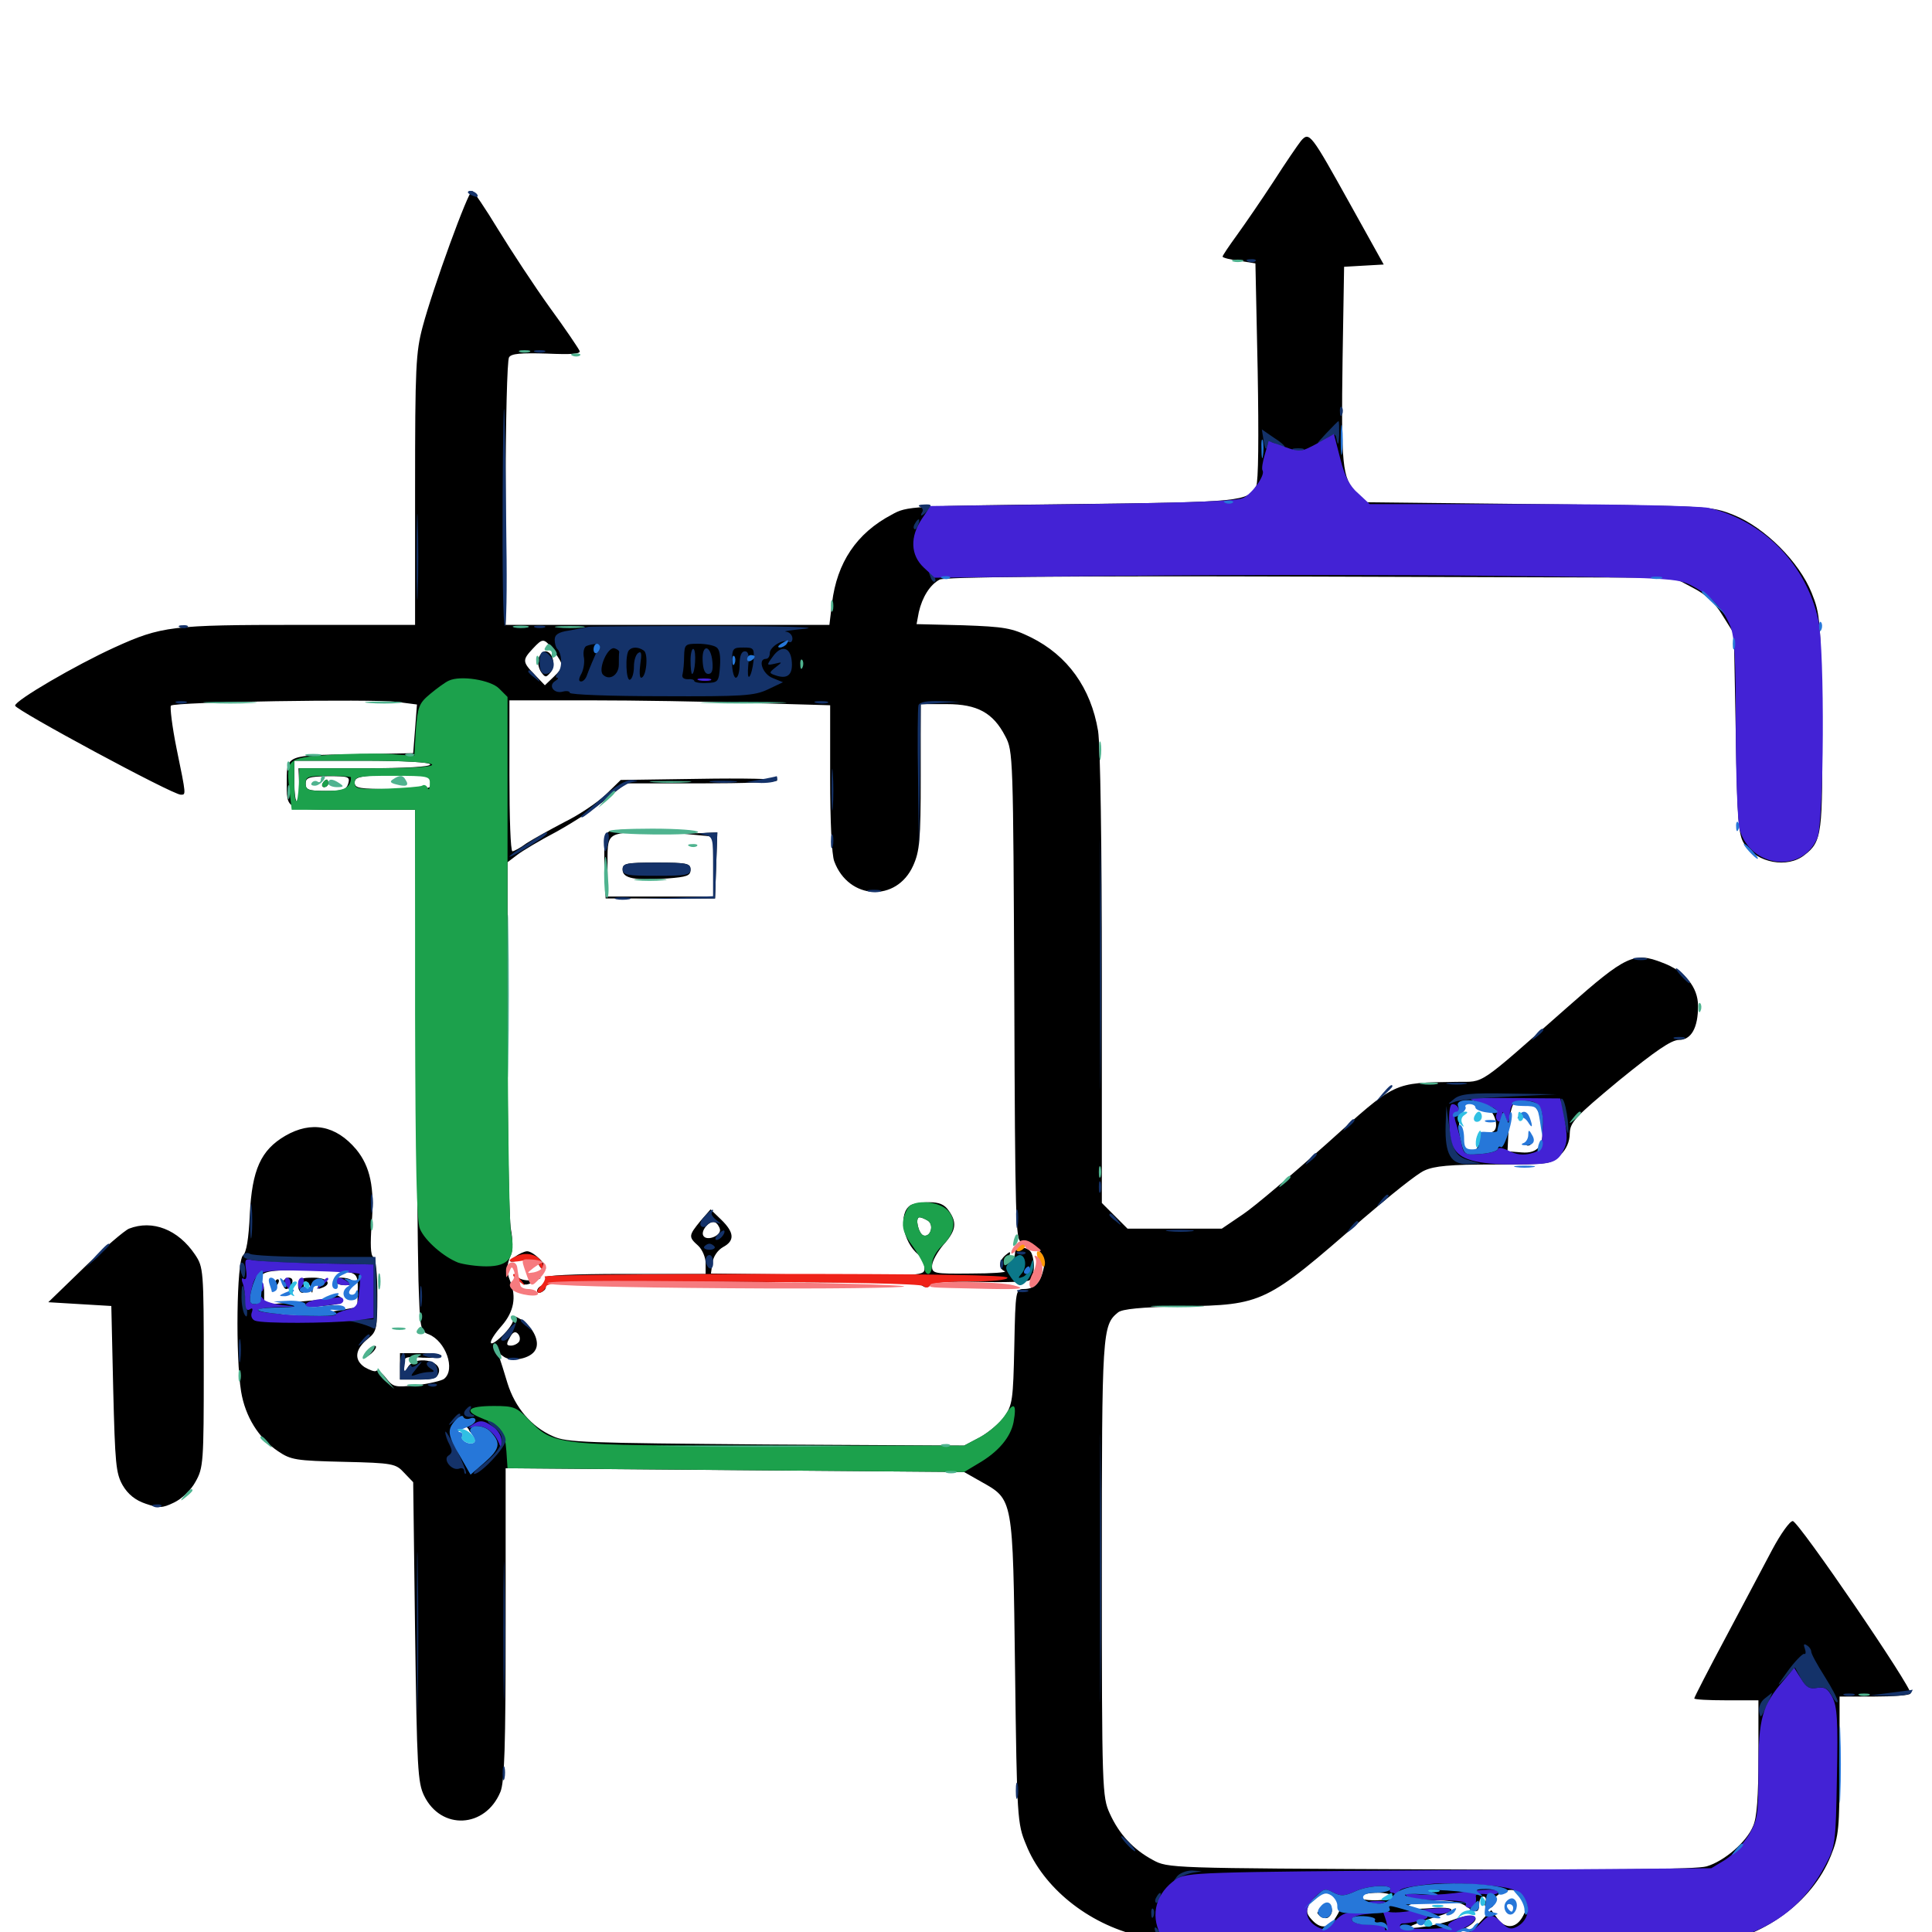 <svg xmlns="http://www.w3.org/2000/svg" viewBox="0 -1000 1000 1000">
	<path fill="#000000" d="M673.438 -927.148C671.875 -925.195 665.43 -915.82 659.18 -906.055C652.93 -896.484 644.336 -883.984 640.234 -878.32C636.133 -872.656 632.812 -867.773 632.812 -867.188C632.812 -866.602 636.719 -865.625 641.211 -865.039L649.805 -863.672L650.977 -807.812C651.562 -774.023 651.367 -750.586 650.195 -748.438C645.898 -740.43 642.969 -740.039 554.688 -739.062C471.094 -738.086 469.531 -738.086 461.523 -733.594C443.359 -724.023 433.203 -708.789 430.664 -687.891L429.297 -676.562H345.508H261.719V-744.531C261.719 -781.836 262.5 -813.477 263.477 -815.039C264.648 -816.992 269.531 -817.383 283.008 -816.992C295.898 -816.406 300.586 -816.797 300 -818.359C299.414 -819.727 292.578 -829.883 284.57 -840.82C276.562 -851.953 264.648 -870.117 257.812 -881.25C251.172 -892.188 245.117 -901.172 244.336 -901.172C242.383 -901.172 224.219 -851.367 218.75 -830.859C215.234 -817.578 214.844 -810.352 214.844 -746.484V-676.562H154.688C89.062 -676.562 83.594 -675.977 59.18 -664.844C39.453 -655.859 7.812 -637.5 7.812 -634.766C7.812 -632.617 89.258 -588.672 93.555 -588.672C96.289 -588.672 96.484 -587.891 91.406 -612.5C89.062 -624.023 87.891 -634.18 88.477 -634.766C90.234 -636.719 192.578 -638.281 205.273 -636.719L215.82 -635.352L214.844 -622.656L213.867 -610.156L183.008 -609.57C149.023 -609.18 148.438 -608.984 148.438 -596.484C148.438 -580.078 146.875 -580.859 182.812 -580.859H214.844L215.43 -472.07C215.625 -412.109 216.211 -351.367 216.602 -337.109C217.383 -312.109 217.578 -310.938 221.875 -309.375C230.664 -305.859 235.938 -291.211 229.883 -286.328C228.711 -285.352 222.07 -283.789 215.625 -283.008C204.297 -281.836 203.516 -282.031 199.805 -286.719C197.656 -289.453 195.312 -291.211 194.727 -290.43C193.945 -289.844 191.406 -290.82 188.672 -292.383C183.008 -296.289 183.789 -301.758 190.625 -307.227C194.922 -310.742 195.312 -312.305 195.312 -329.492C195.312 -340.82 194.531 -348.633 193.164 -349.414C191.797 -350.391 191.602 -356.055 192.383 -366.797C193.945 -385.352 191.602 -396.289 184.375 -405.078C173.828 -417.578 161.133 -419.922 147.656 -412.109C134.961 -404.688 130.469 -394.531 129.297 -371.484C128.711 -358.594 127.539 -351.758 125.781 -350.195C122.461 -347.461 121.875 -297.656 124.805 -279.688C126.953 -266.797 133.789 -255.664 143.945 -248.828C150.586 -244.336 153.125 -243.945 177.93 -243.359C203.516 -242.773 204.883 -242.383 209.18 -237.695L213.867 -232.812L214.844 -155.469C215.82 -84.57 216.211 -77.344 219.531 -70.508C228.32 -52.539 251.172 -53.711 258.984 -72.461C261.133 -77.539 261.719 -95.703 261.719 -159.375V-240.039L380.273 -239.062L499.023 -238.086L507.617 -233.203C524.609 -223.633 524.219 -225.391 525.391 -135.547C526.367 -58.984 526.562 -56.055 531.055 -45.312C539.844 -23.047 563.086 -4.297 589.453 1.953C595.898 3.32 602.344 5.273 603.711 6.25C607.227 8.398 866.797 8.984 883.789 6.836C912.5 3.125 937.891 -15.234 947.656 -39.453C951.758 -49.609 952.148 -53.516 952.148 -86.328V-121.875H970.117C979.883 -121.875 988.477 -122.461 988.867 -123.438C990.234 -125.781 930.859 -212.695 927.93 -212.695C926.367 -212.695 921.68 -206.055 917.383 -198.047C913.086 -190.039 902.344 -169.531 893.359 -152.734C884.375 -135.938 876.953 -121.484 876.953 -120.898C876.953 -120.312 884.375 -119.922 893.555 -119.922H910.156V-90.625C910.156 -70.312 909.375 -59.18 907.422 -54.883C904.102 -46.68 892.578 -36.719 883.398 -33.984C878.125 -32.422 834.961 -32.031 740.234 -32.422C605.469 -33.008 604.492 -33.008 596.68 -37.305C586.523 -42.773 579.297 -50.586 574.414 -61.328C570.508 -69.922 570.312 -73.633 570.312 -187.891C570.312 -310.742 570.508 -314.062 578.711 -320.703C580.859 -322.461 590.625 -323.438 611.719 -323.828C653.906 -324.609 655.078 -325.195 705.664 -369.336C719.531 -381.25 733.594 -392.578 737.305 -394.141C742.383 -396.484 750.391 -397.266 773.242 -397.266C802.148 -397.266 803.125 -397.461 807.617 -402.148C810.742 -405.078 812.5 -409.18 812.5 -413.281C812.695 -419.141 815.039 -421.68 838.086 -440.82C856.836 -456.055 865.039 -461.719 868.945 -461.719C875.391 -461.719 878.906 -467.969 878.906 -479.297C878.906 -489.062 872.07 -497.461 860.352 -501.758C845.898 -507.422 841.602 -505.469 811.328 -478.711C763.867 -436.914 768.75 -440.234 754.102 -440.039C720.508 -439.453 723.047 -440.625 686.719 -408.008C668.75 -391.992 649.219 -375.391 643.359 -371.484L632.422 -364.062H608.008H583.594L576.953 -370.703L570.312 -377.344V-493.359C570.312 -563.672 569.531 -614.062 568.359 -621.68C564.648 -643.945 552.539 -660.742 533.594 -670.117C523.633 -675 519.922 -675.586 498.438 -676.367L474.414 -676.953L475.586 -683.203C477.344 -690.82 481.25 -697.266 486.328 -700C488.867 -701.367 548.633 -701.953 678.32 -701.562L866.406 -700.977L875.977 -695.898C882.812 -692.383 887.5 -688.281 891.602 -681.445L897.461 -672.07L898.438 -620.117C899.219 -574.805 899.805 -567.578 902.93 -563.086C909.57 -553.32 925.195 -550.391 933.984 -557.422C943.164 -564.453 943.555 -568.555 942.969 -626.953C942.383 -679.102 942.188 -682.031 937.695 -693.164C931.25 -709.18 913.477 -726.953 897.461 -733.398C885.742 -738.086 885.156 -738.086 796.484 -739.062L707.031 -740.039L701.953 -745.312C694.727 -752.344 694.141 -759.375 694.922 -814.648L695.703 -861.914L705.859 -862.5L716.211 -863.086L698.828 -894.336C678.516 -930.859 677.734 -932.031 673.438 -927.148ZM286.719 -662.891C291.992 -655.664 291.992 -654.883 286.523 -649.609L282.031 -645.312L276.758 -650.781C270.312 -657.422 270.312 -658.398 275.781 -664.258C281.055 -669.922 281.641 -669.922 286.719 -662.891ZM307.812 -662.5C309.375 -664.844 310.547 -666.602 310.156 -666.602C309.766 -666.406 308.008 -666.016 306.25 -665.43C304.297 -665.039 302.734 -662.695 302.734 -660.352C302.734 -658.008 302.148 -653.906 301.367 -651.367C300.586 -648.047 300.781 -647.07 302.344 -648.047C303.711 -648.828 304.688 -651.367 304.688 -653.711C304.688 -656.25 306.055 -660.156 307.812 -662.5ZM369.922 -665.625C365.039 -667.578 355.469 -666.992 355.469 -664.844C355.469 -663.867 356.641 -663.086 358.008 -663.477C359.18 -663.672 360.352 -662.695 360.156 -661.523C359.961 -660.156 359.766 -657.227 359.766 -654.883C359.57 -652.734 358.594 -651.367 357.617 -651.953C356.641 -652.539 356.25 -654.883 356.836 -657.031C358.398 -663.086 356.055 -661.523 353.711 -655.078L351.758 -649.219H359.961C364.453 -649.219 367.188 -650 366.211 -650.781C365.039 -651.562 363.867 -655.078 363.672 -658.594C363.281 -663.867 363.867 -665.039 366.602 -664.453C369.336 -663.867 369.922 -662.109 369.531 -655.469C369.141 -650.586 369.727 -647.266 370.898 -647.266C374.414 -647.266 373.633 -664.258 369.922 -665.625ZM413.867 -661.719C412.109 -665.43 409.961 -666.797 406.25 -666.797C400.195 -666.797 398.438 -665.43 398.438 -661.133C398.633 -658.398 398.828 -658.398 401.172 -661.523C404.688 -666.016 408.008 -665.625 409.961 -660.547C412.109 -655.078 409.375 -649.219 404.688 -649.219C401.953 -649.219 401.758 -648.828 404.102 -647.461C411.133 -642.969 417.773 -652.93 413.867 -661.719ZM320.508 -662.5C320.508 -663.281 319.336 -664.062 317.969 -664.453C314.453 -665.234 309.375 -653.516 312.109 -650.781C315.43 -647.461 320.312 -650.586 320.312 -656.055C320.312 -658.789 320.312 -661.523 320.508 -662.5ZM333.008 -663.281C330.469 -665.234 327.148 -665.234 325.586 -663.477C323.438 -661.328 324.023 -646.875 326.172 -648.242C327.344 -648.828 328.125 -651.953 328.125 -655.078C328.125 -658.203 329.102 -661.328 330.273 -662.109C331.641 -662.891 332.227 -661.328 332.031 -657.812C331.445 -649.023 332.422 -647.461 333.789 -655.078C334.57 -658.984 334.18 -662.5 333.008 -663.281ZM390.625 -661.914C390.625 -663.867 388.672 -664.844 385.156 -664.844C380.078 -664.844 379.688 -664.258 379.297 -657.031C378.906 -652.539 379.688 -649.219 380.859 -649.219C381.836 -649.219 382.812 -652.344 382.812 -656.055C382.812 -660.938 383.594 -662.891 385.938 -662.891C387.5 -662.891 388.281 -662.109 387.695 -660.938C387.109 -659.961 387.5 -658.984 388.477 -658.984C389.648 -658.984 390.625 -660.352 390.625 -661.914ZM401.758 -655.664C403.906 -656.25 404.102 -656.641 402.344 -656.641C395.312 -656.836 391.797 -652.539 397.266 -650.586C399.219 -649.805 399.805 -650.391 399.219 -652.148C398.633 -653.516 399.609 -655.078 401.758 -655.664ZM388.086 -650.781C388.672 -652.148 388.477 -653.906 387.891 -654.492C387.305 -655.273 386.719 -654.102 386.914 -651.953C386.914 -649.805 387.5 -649.219 388.086 -650.781ZM388.281 -636.133L429.688 -634.961V-597.266C429.688 -575.391 430.469 -557.422 431.836 -554.102C439.258 -534.18 464.062 -532.812 472.656 -551.953C475.977 -559.375 476.562 -564.844 476.562 -598.047V-635.547H490.039C505.859 -635.547 514.062 -631.055 520.312 -618.945C524.414 -611.328 524.414 -608.594 525 -483.789C525.391 -370.898 525.781 -356.641 528.516 -357.617C530.078 -358.203 533.594 -356.641 536.328 -354.102C540.234 -350.391 541.016 -348.242 540.234 -343.75C538.672 -336.133 535.547 -332.812 530.078 -332.812C525.781 -332.812 525.586 -332.617 525 -303.125C524.414 -275.391 524.023 -272.852 519.922 -266.797C517.383 -263.281 511.719 -258.594 507.227 -256.055L499.023 -251.758L396.484 -252.344C303.32 -253.125 293.164 -253.32 286.133 -256.641C275 -261.523 266.602 -271.484 262.695 -283.984C260.938 -289.844 258.984 -296.094 258.398 -297.656C257.422 -300.195 257.617 -300.195 260.352 -298.047C264.453 -294.727 274.805 -296.68 277.148 -301.367C279.492 -305.469 276.172 -312.695 270.117 -316.797C266.211 -319.141 265.625 -319.141 265.625 -316.797C265.625 -315.234 263.086 -311.523 259.766 -308.398C252.148 -301.172 252.148 -305.273 259.766 -313.867C266.016 -321.094 267.383 -328.711 264.062 -336.914C261.914 -342.383 262.109 -344.922 264.648 -350.977C265.43 -352.93 265.43 -358.594 264.453 -363.672C263.477 -368.75 262.695 -413.477 262.695 -463.281V-553.711L267.578 -557.422C270.312 -559.57 279.492 -565.039 288.086 -569.531C296.484 -574.219 308.203 -581.641 313.672 -586.328L324.023 -594.531H363.086C384.766 -594.531 402.344 -595.117 402.344 -596.094C402.344 -596.875 384.18 -597.266 361.914 -596.875L321.289 -596.289L313.477 -588.672C309.18 -584.57 299.609 -578.125 291.992 -574.414C284.57 -570.508 275.781 -565.625 272.461 -563.477C269.336 -561.133 266.016 -559.375 265.234 -559.375C264.258 -559.375 263.672 -576.953 263.672 -598.438V-637.5H305.273C328.32 -637.5 365.625 -636.914 388.281 -636.133ZM222.656 -604.297C222.656 -603.125 209.961 -602.344 188.672 -602.344H154.492L154.883 -593.555C155.078 -588.672 154.688 -584.766 153.906 -584.766C152.93 -584.766 152.344 -589.648 152.344 -595.508V-606.25H187.5C209.57 -606.25 222.656 -605.469 222.656 -604.297ZM223.047 -595.898C223.828 -591.602 223.633 -591.602 203.711 -591.602C185.938 -591.602 183.594 -591.992 183.594 -594.922C183.594 -597.852 186.133 -598.438 202.734 -599.023C213.086 -599.219 221.875 -599.805 221.875 -600C222.07 -600.195 222.656 -598.438 223.047 -595.898ZM180.273 -594.531C179.297 -591.211 177.539 -590.625 168.75 -590.625C159.766 -590.625 158.203 -591.211 158.203 -594.336C158.203 -597.461 159.766 -598.047 169.727 -598.242C180.273 -598.242 181.25 -598.047 180.273 -594.531ZM178.32 -583.398C179.492 -583.984 178.125 -584.375 174.805 -584.375C171.68 -584.375 170.508 -583.984 172.461 -583.398C174.219 -583.008 176.953 -583.008 178.32 -583.398ZM192.773 -583.594C193.555 -584.18 192.383 -584.766 190.234 -584.57C188.086 -584.57 187.5 -583.984 189.062 -583.398C190.43 -582.812 192.188 -583.008 192.773 -583.594ZM764.844 -427.734C765.43 -426.172 767.188 -425.391 768.75 -425.977C772.461 -427.344 776.562 -416.797 773.047 -414.453C771.68 -413.672 769.922 -412.891 768.945 -412.891C768.164 -412.891 766.602 -410.742 765.625 -408.008C761.914 -398.438 755.664 -404.297 755.273 -417.773C755.078 -423.828 755.859 -427.344 757.812 -428.516C761.914 -431.055 763.672 -430.859 764.844 -427.734ZM791.602 -428.711C795.312 -427.344 796.875 -424.805 797.852 -418.945C799.805 -407.617 796.484 -402.734 787.5 -403.516L780.273 -404.102L780.859 -415.82C781.25 -422.266 782.422 -428.125 783.789 -428.906C786.719 -430.859 785.938 -430.859 791.602 -428.711ZM181.055 -341.406C184.766 -340.43 185.352 -338.867 185.156 -331.836L184.961 -323.438L172.852 -321.289C158.203 -318.75 145.117 -318.555 143.75 -320.898C143.164 -321.875 150 -323.047 159.18 -323.438C176.172 -324.414 180.664 -325.781 175.781 -328.906C174.219 -329.883 172.461 -330.078 171.875 -329.297C170.703 -327.734 171.289 -327.734 151.953 -325.977L136.719 -324.609V-330.664C136.719 -335.547 136.133 -336.328 133.398 -335.352C130.273 -334.18 130.273 -334.57 133.594 -338.281C136.914 -342.188 139.258 -342.578 157.031 -342.578C167.969 -342.578 178.711 -341.992 181.055 -341.406ZM268.75 -305.664C267.969 -304.492 266.016 -303.516 264.453 -303.516C262.109 -303.516 261.914 -304.297 263.867 -307.617C265.234 -310.352 266.602 -311.133 267.969 -309.766C269.141 -308.594 269.336 -306.836 268.75 -305.664ZM242.773 -259.766C243.359 -258.203 245.898 -256.641 248.438 -256.25C252.734 -255.664 252.539 -255.273 246.484 -252.148C241.211 -249.219 240.43 -248.047 242.188 -245.898C243.555 -244.336 244.141 -242.188 243.75 -241.016C243.359 -239.844 241.016 -242.383 238.672 -246.68C236.133 -251.172 235.156 -254.688 236.328 -254.688C237.891 -254.688 237.891 -255.859 236.328 -258.594C234.57 -261.914 234.766 -262.5 238.086 -262.5C240.039 -262.5 242.188 -261.328 242.773 -259.766ZM751.367 -20.898C755.469 -21.289 752.734 -21.68 745.117 -21.68C737.695 -21.68 734.375 -21.289 737.695 -20.898C741.211 -20.508 747.461 -20.508 751.367 -20.898ZM788.281 -17.383C790.43 -14.258 790.43 -12.5 788.477 -8.594C785.156 -1.953 779.492 -1.172 775.195 -6.836L771.875 -11.328L766.016 -5.078C762.695 -1.562 758.594 1.172 756.445 1.172C753.711 0.977 754.102 0.391 758.398 -1.953C768.164 -7.227 763.672 -10.742 752.539 -6.445C745.508 -3.711 727.734 -0.781 729.883 -2.734C730.664 -3.516 736.719 -5.859 743.164 -7.812C755.859 -11.523 753.32 -13.477 737.109 -12.109C727.93 -11.523 725.586 -13.281 733.008 -15.234C740.82 -17.383 754.883 -16.406 758.594 -13.477C763.867 -9.57 765.625 -9.766 765.625 -14.453C765.625 -16.602 766.602 -18.359 767.773 -18.359C768.945 -18.359 769.531 -16.992 768.75 -15.43C768.164 -13.672 768.75 -12.5 770.703 -12.5C772.461 -12.5 773.438 -13.672 772.852 -15.039C771.875 -17.773 778.906 -22.461 783.008 -21.68C784.375 -21.484 786.914 -19.531 788.281 -17.383ZM693.164 -16.992C694.531 -14.453 694.141 -11.914 691.797 -8.203C688.086 -1.758 683.594 -1.172 678.906 -6.445C676.172 -9.375 675.977 -11.133 677.539 -14.062C681.055 -20.703 690.039 -22.461 693.164 -16.992ZM720.703 -18.359C720.703 -17.383 716.602 -16.406 711.719 -16.406C706.445 -16.406 703.32 -17.188 704.102 -18.359C704.688 -19.531 708.789 -20.312 713.086 -20.312C717.188 -20.312 720.703 -19.531 720.703 -18.359ZM723.828 -12.109C723.242 -13.086 717.773 -14.062 711.523 -14.258C705.469 -14.453 700.781 -14.258 701.367 -13.672C703.125 -11.914 725 -10.352 723.828 -12.109ZM716.211 -8.203C716.797 -9.375 716.406 -10.352 715.43 -10.156C714.648 -10.156 710.938 -9.57 707.617 -9.18C703.711 -8.594 701.172 -7.227 701.172 -5.469C701.172 -2.539 703.516 -1.758 705.859 -4.297C706.641 -5.078 709.18 -5.664 711.523 -5.664C713.672 -5.664 715.82 -6.836 716.211 -8.203ZM278.711 -658.984C278.125 -657.031 278.906 -653.906 280.078 -652.148C282.227 -649.219 282.617 -649.219 284.961 -651.953C287.891 -655.469 286.133 -662.891 282.227 -662.891C280.859 -662.891 279.297 -661.133 278.711 -658.984ZM314.844 -569.336C313.086 -568.359 312.5 -563.281 312.891 -551.367L313.477 -534.961H341.797H370.117L370.703 -552.148L371.289 -569.141L361.914 -568.75L352.539 -568.555L360.938 -567.773L369.141 -566.992V-551.367V-535.938H341.797H314.453V-551.562C314.453 -569.336 313.477 -568.555 335.938 -569.727C348.242 -570.312 348.242 -570.312 333.008 -570.703C324.414 -570.898 316.211 -570.312 314.844 -569.336ZM322.266 -549.805C322.266 -545.312 328.711 -544.141 345.508 -545.312C355.469 -546.094 357.422 -546.68 357.422 -549.805C357.422 -553.125 355.664 -553.516 339.844 -553.516C323.828 -553.516 322.266 -553.125 322.266 -549.805ZM471.289 -376.172C464.844 -372.07 467.188 -357.227 475.391 -350.586C477.148 -349.023 478.516 -346.094 478.516 -343.75C478.516 -339.648 478.516 -339.648 423.242 -340.234L367.969 -340.82L368.75 -346.289C369.141 -349.609 371.484 -352.93 374.219 -354.492C380.469 -357.812 380.078 -362.109 373.242 -368.75L367.773 -374.023L362.5 -367.969C356.445 -360.547 356.25 -359.766 361.328 -355.273C363.477 -353.32 365.234 -349.219 365.234 -346.094V-340.625H323.047C296.094 -340.625 281.445 -339.844 282.227 -338.672C283.008 -337.5 317.383 -336.719 374.609 -336.523C476.172 -336.133 474.609 -336.328 477.93 -334.18C479.102 -333.398 480.859 -333.789 481.641 -334.961C482.422 -336.328 490.625 -336.914 506.641 -336.523C519.531 -336.133 531.445 -336.523 532.812 -337.305C535.352 -339.062 535.938 -346.094 533.984 -351.172C532.422 -355.078 525.391 -355.273 525.391 -351.562C525.391 -350 524.414 -348.047 523.047 -347.266C521.484 -346.289 521.289 -346.875 522.266 -349.414C523.242 -352.344 523.047 -352.539 520.508 -350.391C516.992 -347.461 516.602 -343.359 520.117 -341.992C521.289 -341.406 513.477 -340.82 502.539 -340.82C483.398 -340.625 482.422 -340.82 482.422 -344.727C482.422 -347.07 485.156 -351.953 488.281 -355.664C494.922 -363.086 495.508 -367.188 491.016 -373.438C488.867 -376.562 486.133 -377.734 480.859 -377.734C476.953 -377.734 472.656 -376.953 471.289 -376.172ZM480.273 -368.164C483.594 -366.016 481.641 -359.375 477.93 -360.547C475.391 -361.523 473.438 -369.922 475.977 -369.922C476.758 -369.922 478.711 -369.141 480.273 -368.164ZM372.656 -363.672C373.242 -360.352 365.82 -357.422 364.062 -360.352C362.5 -362.891 367.188 -368.359 369.922 -367.383C371.094 -366.992 372.266 -365.234 372.656 -363.672ZM266.406 -349.414C262.891 -346.68 263.086 -346.484 269.727 -347.656C275.586 -348.633 277.344 -348.047 278.906 -345.312C280.078 -343.164 281.445 -342.188 282.227 -342.969C283.984 -344.531 276.172 -352.344 272.852 -352.344C271.484 -352.344 268.555 -350.977 266.406 -349.414ZM267.969 -337.695C270.703 -334.766 272.07 -334.375 275.781 -336.328L280.273 -338.672L275.781 -337.5C273.242 -336.914 269.727 -337.5 267.969 -338.867C264.844 -341.211 264.844 -341.211 267.969 -337.695ZM278.32 -332.812C277.734 -331.836 277.93 -330.859 279.102 -330.859C280.078 -330.859 281.641 -331.836 282.227 -332.812C282.812 -333.984 282.617 -334.766 281.445 -334.766C280.469 -334.766 278.906 -333.984 278.32 -332.812ZM166.992 -594.531C166.406 -593.555 166.797 -592.578 167.773 -592.578C168.945 -592.578 169.922 -593.555 169.922 -594.531C169.922 -595.703 169.531 -596.484 169.141 -596.484C168.555 -596.484 167.578 -595.703 166.992 -594.531ZM790.039 -408.984C789.453 -408.008 789.844 -407.031 790.82 -407.031C791.992 -407.031 792.969 -408.008 792.969 -408.984C792.969 -410.156 792.578 -410.938 792.188 -410.938C791.602 -410.938 790.625 -410.156 790.039 -408.984ZM141.797 -335.352C140.625 -332.617 140.82 -332.422 142.773 -334.18C144.141 -335.547 144.727 -337.109 144.141 -337.695C143.555 -338.281 142.383 -337.305 141.797 -335.352ZM146.484 -335.742C146.484 -334.18 147.266 -332.812 148.242 -332.812C149.219 -332.812 150.391 -334.18 151.172 -335.742C151.758 -337.5 151.172 -338.672 149.414 -338.672C147.852 -338.672 146.484 -337.305 146.484 -335.742ZM154.297 -334.766C154.297 -332.617 155.273 -330.859 156.445 -330.859C157.617 -330.859 158.203 -332.227 157.422 -333.789C156.836 -335.352 157.227 -336.719 158.203 -336.719C159.18 -336.719 160.352 -335.156 160.742 -333.398C161.523 -330.078 161.719 -330.078 161.914 -333.398C161.914 -335.156 163.086 -336.719 164.258 -336.719C165.234 -336.719 165.625 -335.742 164.844 -334.57C164.062 -333.203 164.648 -332.617 166.016 -333.203C172.266 -335.156 169.922 -338.672 162.305 -338.672C155.664 -338.672 154.297 -338.086 154.297 -334.766ZM172.852 -336.719C173.438 -335.742 176.172 -334.766 178.906 -334.766C181.641 -334.766 183.203 -335.547 182.617 -336.719C182.031 -337.891 179.297 -338.672 176.562 -338.672C173.828 -338.672 172.266 -337.891 172.852 -336.719ZM684.57 -12.5C685.156 -11.523 684.766 -10.547 683.398 -10.547C681.445 -10.547 681.445 -9.961 683.008 -8.398C684.18 -7.227 686.133 -6.836 687.305 -7.422C690.625 -9.57 689.844 -14.453 686.328 -14.453C684.766 -14.453 683.984 -13.672 684.57 -12.5ZM66.797 -364.062C64.453 -363.086 53.906 -354.102 43.75 -344.141L25 -325.977L41.211 -325L57.617 -324.023L58.594 -281.055C59.57 -242.383 59.961 -237.5 63.477 -231.25C66.211 -226.562 70.117 -223.438 75.391 -221.68C82.227 -219.336 83.984 -219.336 90.039 -222.266C94.141 -224.219 98.828 -228.711 101.172 -233.008C105.273 -240.234 105.469 -242.969 105.469 -292.188C105.469 -342.773 105.273 -344.141 100.977 -350.586C92.188 -363.672 78.906 -368.75 66.797 -364.062ZM189.844 -300.586C188.477 -299.023 188.086 -297.656 189.062 -297.656C190.039 -297.656 191.992 -299.023 193.359 -300.586C196.484 -304.297 193.164 -304.297 189.844 -300.586ZM207.031 -292.773V-285.938H216.602C224.414 -285.938 226.367 -286.719 227.148 -289.648C228.711 -296.094 214.648 -298.438 211.133 -292.383C209.375 -289.258 209.18 -289.453 208.984 -293.359C208.984 -297.656 209.57 -298.047 218.75 -297.266C224.219 -297.07 228.516 -297.266 228.516 -298.242C228.516 -299.023 223.633 -299.609 217.773 -299.609H207.031ZM222.656 -291.797C218.945 -294.336 216.797 -294.336 216.797 -291.797C216.797 -290.82 218.75 -289.844 221.289 -289.844C224.805 -289.844 225 -290.234 222.656 -291.797Z"/>
	<path fill="#ff9906" d="M526.367 -354.297C525.781 -353.32 525.977 -352.344 527.148 -352.344C528.125 -352.344 529.688 -353.32 530.273 -354.297C530.859 -355.469 530.664 -356.25 529.492 -356.25C528.516 -356.25 526.953 -355.469 526.367 -354.297ZM537.695 -347.461C539.062 -344.922 540.43 -343.555 540.625 -344.727C541.602 -347.461 539.453 -352.344 537.305 -352.344C536.328 -352.344 536.523 -350.195 537.695 -347.461Z"/>
	<path fill="#ef2218" d="M268.164 -350.195C261.523 -347.656 262.695 -346.094 270.312 -347.461C275.586 -348.438 277.344 -348.047 279.102 -345.117C280.273 -343.164 281.055 -342.578 281.25 -343.555C281.25 -349.219 274.609 -352.539 268.164 -350.195ZM265.625 -339.844C265.625 -339.453 267.188 -337.891 269.141 -336.523C272.07 -333.984 272.266 -334.18 269.727 -337.305C267.188 -340.43 265.625 -341.406 265.625 -339.844ZM281.836 -339.258C282.617 -338.672 281.836 -336.328 279.883 -334.375C277.93 -332.227 277.539 -330.859 279.102 -330.859C280.273 -330.859 281.836 -332.227 282.617 -333.984C283.594 -336.719 294.141 -336.914 379.688 -336.523C435.156 -336.328 476.562 -335.547 477.93 -334.375C479.297 -333.203 480.664 -333.398 481.445 -334.766C482.227 -335.938 490.625 -336.719 502.148 -336.719C513.672 -336.719 521.484 -337.5 521.484 -338.672C521.484 -340.039 480.078 -340.625 400.977 -340.625C334.766 -340.625 281.25 -340.039 281.836 -339.258Z"/>
	<path fill="#1ca14c" d="M232.227 -647.656C230.469 -646.875 226.172 -643.75 222.656 -640.82C216.797 -635.938 216.211 -634.18 215.234 -622.07L214.453 -608.789L201.172 -609.766C193.945 -610.156 179.492 -609.961 169.336 -609.18C148.438 -607.617 147.852 -607.227 150 -589.453L150.977 -580.859H182.812H214.844V-475C215.039 -396.484 215.625 -367.578 217.383 -363.867C220.117 -357.617 229.688 -349.414 237.109 -346.484C240.039 -345.508 246.68 -344.531 251.758 -344.531C263.672 -344.531 267.188 -349.414 264.453 -362.5C263.477 -367.188 262.695 -431.25 262.695 -505.078V-639.258L258.398 -643.555C254.102 -648.047 238.281 -650.586 232.227 -647.656ZM223.633 -604.297C224.414 -602.93 212.695 -602.344 189.844 -602.344H154.883L154.688 -594.141C154.102 -581.836 152.344 -582.617 152.344 -595.117V-606.25H187.305C208.594 -606.25 222.852 -605.469 223.633 -604.297ZM181.641 -597.656C181.641 -592.383 178.516 -590.625 168.75 -590.625C159.57 -590.625 158.203 -591.016 158.203 -594.531C158.203 -598.047 159.57 -598.438 169.922 -598.438C176.367 -598.438 181.641 -598.047 181.641 -597.656ZM222.461 -594.141C222.461 -591.602 221.875 -590.82 221.289 -592.188C220.898 -593.359 219.531 -594.141 218.555 -593.359C217.578 -592.773 209.375 -592.188 200.195 -591.797C185.156 -591.406 183.594 -591.602 183.594 -594.922C183.594 -598.047 185.547 -598.438 203.125 -598.438C222.07 -598.438 222.656 -598.242 222.461 -594.141ZM166.992 -594.531C166.406 -593.555 166.797 -592.578 167.773 -592.578C168.945 -592.578 169.922 -593.555 169.922 -594.531C169.922 -595.703 169.531 -596.484 169.141 -596.484C168.555 -596.484 167.578 -595.703 166.992 -594.531ZM471.289 -376.172C469.922 -375.391 468.359 -372.07 467.578 -368.945C466.797 -364.453 467.773 -361.133 472.461 -354.883C475.781 -350.195 478.516 -345.117 478.516 -343.555C478.516 -341.992 479.492 -340.625 480.469 -340.625C481.641 -340.625 482.422 -342.773 482.422 -345.508C482.422 -348.438 484.57 -352.344 487.305 -354.883C494.141 -361.133 495.508 -368.555 490.43 -373.633C486.328 -377.734 475.977 -379.102 471.289 -376.172ZM480.273 -368.164C483.594 -366.016 481.641 -359.375 477.93 -360.547C475.391 -361.523 473.438 -369.922 475.977 -369.922C476.758 -369.922 478.711 -369.141 480.273 -368.164ZM520.117 -267.383C517.578 -263.672 511.914 -258.594 507.422 -256.25L499.023 -251.758H398.438C286.133 -251.758 286.719 -251.758 273.438 -265.43C267.383 -271.68 265.82 -272.266 255.664 -272.266C241.992 -272.266 239.648 -269.727 249.609 -265.82C259.375 -261.914 261.328 -259.18 262.109 -248.828L262.695 -240.039L380.859 -239.062L499.023 -238.086L506.836 -242.773C516.797 -248.633 523.047 -256.055 524.609 -263.867C526.367 -273.438 524.805 -274.805 520.117 -267.383Z"/>
	<path fill="#143269" d="M242.188 -900.391C242.188 -901.953 245.898 -901.172 247.07 -899.219C247.656 -898.047 246.875 -897.852 245.312 -898.438C243.555 -899.023 242.188 -900 242.188 -900.391ZM646.094 -864.648C644.531 -865.234 645.117 -865.82 647.266 -865.82C649.414 -866.016 650.586 -865.43 649.805 -864.844C649.219 -864.258 647.461 -864.062 646.094 -864.648ZM276.953 -817.773C275.586 -818.359 276.562 -818.75 279.297 -818.75C282.031 -818.75 283.008 -818.359 281.836 -817.773C280.469 -817.383 278.125 -817.383 276.953 -817.773ZM260.156 -743.555C259.961 -706.836 260.352 -676.367 261.328 -675.977C262.109 -675.391 262.5 -694.922 262.109 -719.141C261.328 -802.539 260.547 -810.352 260.156 -743.555ZM693.555 -786.719C693.555 -784.57 694.141 -783.984 694.727 -785.547C695.312 -786.914 695.117 -788.672 694.531 -789.258C693.945 -790.039 693.359 -788.867 693.555 -786.719ZM686.523 -775.781C680.664 -769.531 680.664 -769.336 685.938 -772.656C691.016 -775.977 691.211 -775.977 691.992 -771.68C692.578 -769.141 692.969 -770.312 693.164 -774.805C693.164 -778.711 693.164 -782.031 692.773 -782.031C692.578 -782.031 689.648 -779.102 686.523 -775.781ZM654.102 -771.484C654.688 -767.773 655.273 -766.797 655.859 -768.75C656.445 -771.68 657.227 -771.875 660.547 -770.117C666.992 -766.602 666.211 -769.141 659.375 -773.438L653.125 -777.734ZM669.531 -766.992C668.164 -767.578 669.141 -767.969 671.875 -767.969C674.609 -767.969 675.586 -767.578 674.414 -766.992C673.047 -766.602 670.703 -766.602 669.531 -766.992ZM215.625 -711.719C215.625 -691.797 216.016 -683.789 216.211 -693.75C216.602 -703.516 216.602 -719.922 216.211 -729.883C216.016 -739.648 215.625 -731.641 215.625 -711.719ZM476.172 -737.695C477.344 -737.305 478.125 -735.938 477.344 -734.961C475.586 -732.031 477.734 -733.008 480.469 -736.133C482.422 -738.672 482.227 -739.062 478.32 -738.867C475.781 -738.867 474.805 -738.281 476.172 -737.695ZM473.633 -729.102C472.852 -727.93 472.656 -726.758 473.242 -726.172C473.633 -725.586 474.609 -726.562 475.195 -728.32C476.562 -731.641 475.391 -732.227 473.633 -729.102ZM481.641 -701.367C482.227 -699.414 483.398 -698.438 483.984 -699.023C484.57 -699.609 483.984 -701.172 482.617 -702.539C480.664 -704.297 480.469 -704.102 481.641 -701.367ZM93.359 -675.195C91.797 -675.781 92.383 -676.367 94.531 -676.367C96.68 -676.562 97.852 -675.977 97.07 -675.391C96.484 -674.805 94.727 -674.609 93.359 -675.195ZM276.953 -675.195C275.586 -675.781 276.562 -676.172 279.297 -676.172C282.031 -676.172 283.008 -675.781 281.836 -675.195C280.469 -674.805 278.125 -674.805 276.953 -675.195ZM304.688 -675.586C303.125 -675.195 298.438 -674.414 294.531 -673.633C289.062 -672.852 287.109 -671.484 287.109 -668.945C287.109 -666.992 287.695 -664.844 288.477 -664.062C290.82 -661.719 291.211 -654.688 288.867 -651.953C287.695 -650.391 287.305 -649.219 288.281 -649.219C289.258 -649.219 288.867 -648.438 287.305 -647.461C283.594 -645.117 286.719 -640.82 291.211 -641.992C293.359 -642.578 294.922 -642.188 294.922 -641.406C294.922 -640.43 316.211 -639.648 342.383 -639.648C384.57 -639.453 390.43 -639.844 397.461 -643.164L405.273 -646.875L400 -649.023C394.727 -650.977 391.992 -658.984 396.484 -658.984C397.656 -658.984 398.438 -660.352 398.438 -661.914C398.438 -665.234 405.469 -669.531 408.203 -667.773C409.375 -667.188 410.156 -667.969 410.156 -669.531C410.156 -671.289 408.594 -672.852 406.836 -673.047C404.883 -673.242 409.57 -673.828 416.992 -674.609C424.609 -675.391 402.93 -675.977 369.141 -675.977C335.352 -675.977 306.25 -675.781 304.688 -675.586ZM310.156 -665.43C307.617 -660.156 304.883 -653.516 303.906 -650.781C303.32 -648.828 301.953 -647.266 300.781 -647.266C299.414 -647.266 299.414 -648.633 300.977 -651.367C302.148 -653.711 302.734 -657.617 302.148 -660.156C301.758 -662.695 302.344 -665.039 303.516 -665.625C307.031 -666.992 310.938 -666.992 310.156 -665.43ZM370.703 -665.039C372.461 -664.062 373.047 -660.547 372.656 -655.078C372.07 -647.07 371.68 -646.68 365.625 -646.484C362.305 -646.289 359.375 -646.875 359.375 -647.461C359.375 -648.242 357.812 -648.633 356.055 -648.438C353.711 -648.438 352.734 -649.414 353.32 -651.172C353.711 -652.734 354.102 -657.031 354.102 -660.547C354.297 -666.406 354.688 -666.797 361.328 -666.797C365.039 -666.797 369.336 -666.016 370.703 -665.039ZM320.508 -662.5C320.312 -661.523 320.312 -658.789 320.312 -656.055C320.312 -650.586 315.43 -647.461 312.109 -650.781C309.375 -653.516 314.453 -665.234 317.969 -664.453C319.336 -664.062 320.508 -663.281 320.508 -662.5ZM333.203 -663.281C335.742 -661.719 334.57 -649.219 331.836 -649.219C331.055 -649.219 330.859 -652.344 331.445 -656.445C332.227 -661.523 332.031 -663.086 330.469 -662.109C329.102 -661.328 328.125 -658.203 328.125 -655.078C328.125 -651.953 327.344 -648.828 326.172 -648.242C324.023 -646.875 323.438 -661.328 325.586 -663.477C327.148 -665.234 330.469 -665.234 333.203 -663.281ZM390.039 -658.008C389.648 -654.297 388.672 -650.586 387.891 -649.805C387.109 -649.023 386.914 -651.562 387.305 -655.664C387.891 -660.938 387.305 -662.891 385.547 -662.891C383.789 -662.891 382.812 -660.547 382.812 -656.055C382.812 -652.344 382.031 -649.219 380.859 -649.219C379.883 -649.219 378.906 -652.734 378.906 -657.031C378.906 -664.453 379.297 -664.844 384.766 -664.844C390.234 -664.844 390.43 -664.453 390.039 -658.008ZM357.422 -658.203C357.422 -654.297 357.812 -651.172 358.203 -651.172C359.766 -651.172 360.547 -663.086 358.984 -664.062C358.203 -664.648 357.422 -661.914 357.422 -658.203ZM363.672 -658.203C363.867 -653.516 364.844 -651.172 366.602 -651.172C368.555 -651.172 369.141 -653.125 368.75 -657.422C367.969 -666.211 363.281 -666.992 363.672 -658.203ZM400 -660.156C396.68 -655.664 396.68 -655.469 400.977 -656.445C405.078 -657.422 405.078 -657.422 401.562 -654.688C397.852 -651.758 397.852 -651.562 402.148 -650.195C408.008 -648.438 410.547 -651.172 409.766 -658.203C408.984 -665.234 404.297 -666.211 400 -660.156ZM279.297 -657.031C279.297 -653.125 280.273 -651.172 282.227 -651.172C286.328 -651.172 288.086 -656.445 285.156 -659.961C281.445 -664.453 279.297 -663.477 279.297 -657.031ZM273.438 -652.344C273.438 -651.953 275 -650.391 276.953 -649.023C279.883 -646.484 280.078 -646.68 277.539 -649.805C275 -652.93 273.438 -653.906 273.438 -652.344ZM91.406 -636.133C90.039 -636.719 91.016 -637.109 93.75 -637.109C96.484 -637.109 97.461 -636.719 96.289 -636.133C94.922 -635.742 92.578 -635.742 91.406 -636.133ZM422.461 -636.133C420.508 -636.719 421.68 -637.109 424.805 -637.109C428.125 -637.109 429.492 -636.719 428.32 -636.133C426.953 -635.742 424.219 -635.742 422.461 -636.133ZM475.391 -634.961C475 -633.594 474.805 -616.211 475.195 -596.484L475.586 -560.352L476.172 -597.852L476.562 -635.352L486.914 -636.133L497.07 -636.719L486.719 -637.109C479.883 -637.305 476.172 -636.719 475.391 -634.961ZM430.469 -591.602C430.469 -582.031 430.664 -577.734 431.055 -582.227C431.445 -586.719 431.445 -594.727 431.055 -599.805C430.664 -604.883 430.469 -601.367 430.469 -591.602ZM569.336 -500.781C569.336 -443.359 569.531 -419.727 569.727 -448.633C570.117 -477.344 570.117 -524.219 569.727 -553.125C569.531 -581.836 569.336 -558.203 569.336 -500.781ZM393.555 -596.484L385.742 -595.117L394.141 -594.727C398.633 -594.727 402.344 -595.508 402.344 -596.484C402.344 -597.656 402.148 -598.242 401.953 -598.242C401.562 -598.047 397.852 -597.266 393.555 -596.484ZM312.109 -587.5C306.445 -582.422 301.367 -578.125 300.977 -577.734C300.586 -577.344 300.586 -576.953 301.367 -576.953C301.953 -576.953 307.031 -580.859 312.5 -585.547C318.164 -590.43 324.609 -594.727 326.953 -595.117C331.055 -595.898 330.859 -595.898 326.758 -596.289C324.023 -596.289 318.359 -592.969 312.109 -587.5ZM368.75 -595.117C365.234 -595.508 367.578 -595.898 374.023 -595.898C380.469 -595.898 383.398 -595.508 380.469 -595.117C377.539 -594.727 372.266 -594.727 368.75 -595.117ZM272.852 -563.281C267.773 -560.156 263.672 -557.031 263.672 -556.641C263.672 -556.055 268.164 -558.398 273.438 -561.719C282.031 -566.992 284.57 -569.141 282.617 -569.141C282.227 -569.141 277.93 -566.602 272.852 -563.281ZM312.5 -564.258C312.5 -561.523 312.891 -559.375 313.281 -559.375C313.672 -559.375 314.453 -561.523 314.844 -564.258C315.43 -566.992 315.039 -569.141 314.258 -569.141C313.281 -569.141 312.5 -566.992 312.5 -564.258ZM364.844 -567.773C368.945 -566.992 369.141 -566.016 369.141 -551.562V-536.133L349.219 -535.352L329.102 -534.766H349.609L370.117 -534.961L370.703 -552.148L371.289 -569.141L365.82 -568.945C361.133 -568.555 360.938 -568.555 364.844 -567.773ZM430.078 -564.258C430.078 -561.133 430.469 -559.961 431.055 -561.914C431.445 -563.672 431.445 -566.406 431.055 -567.773C430.469 -568.945 430.078 -567.578 430.078 -564.258ZM322.266 -550.195C322.266 -547.07 324.414 -546.68 339.844 -546.68C355.273 -546.68 357.422 -547.07 357.422 -550C357.422 -553.125 355.273 -553.516 339.844 -553.516C324.414 -553.516 322.266 -553.125 322.266 -550.195ZM449.805 -538.477C447.852 -539.062 449.023 -539.453 452.148 -539.453C455.469 -539.453 456.836 -539.062 455.664 -538.477C454.297 -538.086 451.562 -538.086 449.805 -538.477ZM318.945 -534.57C316.992 -535.156 318.555 -535.547 322.266 -535.547C325.977 -535.547 327.539 -535.156 325.781 -534.57C323.828 -534.18 320.703 -534.18 318.945 -534.57ZM846.289 -503.32C844.336 -503.906 845.508 -504.297 848.633 -504.297C851.953 -504.297 853.32 -503.906 852.148 -503.32C850.781 -502.93 848.047 -502.93 846.289 -503.32ZM870.117 -494.922C872.07 -492.773 874.023 -491.016 874.609 -491.016C875.195 -491.016 874.023 -492.773 872.07 -494.922C870.117 -497.07 868.164 -498.828 867.578 -498.828C866.992 -498.828 868.164 -497.07 870.117 -494.922ZM794.727 -464.258C792.188 -461.133 792.383 -460.938 795.508 -463.477C797.266 -464.844 798.828 -466.406 798.828 -466.797C798.828 -468.359 797.266 -467.383 794.727 -464.258ZM866.797 -462.305C865.43 -462.891 866.406 -463.281 869.141 -463.281C871.875 -463.281 872.852 -462.891 871.68 -462.305C870.312 -461.914 867.969 -461.914 866.797 -462.305ZM749.609 -438.867C747.07 -439.258 749.023 -439.648 753.906 -439.648C758.789 -439.648 760.742 -439.258 758.398 -438.867C755.859 -438.477 751.953 -438.477 749.609 -438.867ZM715.625 -433.984L711.914 -429.492L716.406 -433.203C718.75 -435.352 720.703 -437.305 720.703 -437.695C720.703 -439.258 719.141 -438.086 715.625 -433.984ZM752.734 -431.25C749.023 -428.32 749.023 -428.125 752.93 -429.688C755.078 -430.664 767.773 -431.836 781.25 -432.422L805.664 -433.594L781.055 -433.984C761.328 -434.375 755.859 -433.789 752.734 -431.25ZM808.594 -425.391C811.523 -411.523 812.305 -409.766 811.523 -419.727C810.938 -425 809.766 -430.078 808.789 -431.055C807.617 -432.227 807.617 -429.883 808.594 -425.391ZM748.242 -417.383C747.852 -402.539 750.977 -397.266 759.57 -397.461L766.602 -397.656L760.547 -399.414C753.516 -401.367 751.953 -404.102 750 -417.773L748.633 -427.539ZM697.07 -417.383C694.531 -414.258 694.727 -414.062 697.852 -416.602C700.977 -419.141 701.953 -420.703 700.391 -420.703C700 -420.703 698.438 -419.141 697.07 -417.383ZM677.539 -399.805C675 -396.68 675.195 -396.484 678.32 -399.023C681.445 -401.562 682.422 -403.125 680.859 -403.125C680.469 -403.125 678.906 -401.562 677.539 -399.805ZM568.75 -385.547C568.75 -382.812 569.141 -381.836 569.727 -383.203C570.117 -384.375 570.117 -386.719 569.727 -388.086C569.141 -389.258 568.75 -388.281 568.75 -385.547ZM191.992 -376.758C191.992 -372.461 192.383 -370.898 192.773 -373.438C193.164 -375.781 193.164 -379.297 192.773 -381.25C192.188 -383.008 191.797 -381.055 191.992 -376.758ZM129.492 -367.969C129.492 -359.961 129.883 -356.641 130.273 -360.742C130.664 -364.648 130.664 -371.289 130.273 -375.391C129.883 -379.297 129.492 -375.977 129.492 -367.969ZM714.648 -378.32C712.109 -375.195 712.305 -375 715.43 -377.539C718.555 -380.078 719.531 -381.641 717.969 -381.641C717.578 -381.641 716.016 -380.078 714.648 -378.32ZM525.977 -368.945C525.977 -364.648 526.367 -363.086 526.758 -365.625C527.148 -367.969 527.148 -371.484 526.758 -373.438C526.172 -375.195 525.781 -373.242 525.977 -368.945ZM364.453 -370.117C362.5 -367.969 361.914 -366.016 363.086 -365.234C364.062 -364.453 365.625 -365.039 366.211 -366.211C366.992 -367.188 368.945 -367.773 370.898 -367.188C373.633 -366.211 373.633 -366.406 370.703 -368.555C368.75 -370.117 367.773 -371.875 368.555 -372.461C369.141 -373.242 369.336 -373.828 368.75 -373.828C368.164 -373.828 366.211 -372.07 364.453 -370.117ZM574.219 -371.094C574.219 -370.703 575.781 -369.141 577.734 -367.773C580.664 -365.234 580.859 -365.43 578.32 -368.555C575.781 -371.68 574.219 -372.656 574.219 -371.094ZM699.023 -364.648C696.484 -361.523 696.68 -361.328 699.805 -363.867C702.93 -366.406 703.906 -367.969 702.344 -367.969C701.953 -367.969 700.391 -366.406 699.023 -364.648ZM371.484 -360.938C370.117 -359.375 369.922 -358.203 370.898 -358.203C372.852 -358.203 375.781 -361.914 374.805 -363.086C374.414 -363.281 372.852 -362.5 371.484 -360.938ZM605.078 -362.695C601.562 -363.086 603.906 -363.477 610.352 -363.477C616.797 -363.477 619.727 -363.086 616.797 -362.695C613.867 -362.305 608.594 -362.305 605.078 -362.695ZM49.609 -350L43.945 -343.555L50.391 -349.219C53.711 -352.539 56.641 -355.273 56.641 -355.664C56.641 -357.227 55.078 -355.859 49.609 -350ZM364.453 -354.688C364.062 -353.906 365.234 -353.125 367.188 -353.125C369.141 -353.125 370.312 -353.906 369.922 -354.688C369.336 -355.469 368.164 -356.25 367.188 -356.25C366.211 -356.25 365.039 -355.469 364.453 -354.688ZM126.172 -350.586C124.414 -347.656 133.398 -346.68 164.453 -346.094L193.359 -345.508V-331.445V-317.188L186.133 -316.992L178.711 -316.797L184.766 -315.43C188.086 -314.648 191.797 -313.281 193.164 -312.5C194.922 -311.328 195.312 -315.625 194.922 -330.273L194.336 -349.414H163.086C145.898 -349.414 130.859 -350.195 129.492 -350.977C128.32 -351.758 126.758 -351.562 126.172 -350.586ZM526.953 -350.977C525.391 -351.562 525.977 -352.148 528.125 -352.148C530.273 -352.344 531.445 -351.758 530.664 -351.172C530.078 -350.586 528.32 -350.391 526.953 -350.977ZM365.234 -347.656C365.234 -346.094 366.211 -344.141 367.188 -343.555C368.359 -342.969 369.141 -344.141 369.141 -346.289C369.141 -348.633 368.359 -350.391 367.188 -350.391C366.211 -350.391 365.234 -349.219 365.234 -347.656ZM517.773 -345.312C517.773 -343.164 518.359 -342.578 518.945 -344.141C519.531 -345.508 519.336 -347.266 518.75 -347.852C518.164 -348.633 517.578 -347.461 517.773 -345.312ZM124.414 -342.578C125 -340.43 125.781 -338.672 126.172 -338.672C126.562 -338.672 126.953 -340.43 126.953 -342.578C126.953 -344.727 126.172 -346.484 125.195 -346.484C124.219 -346.484 123.828 -344.727 124.414 -342.578ZM523.438 -344.336C523.438 -345.508 524.414 -346.484 525.391 -346.484C526.562 -346.484 527.344 -346.094 527.344 -345.703C527.344 -345.117 526.562 -344.141 525.391 -343.555C524.414 -342.969 523.438 -343.359 523.438 -344.336ZM217.383 -328.906C217.383 -324.023 217.773 -322.07 218.164 -324.609C218.555 -326.953 218.555 -330.859 218.164 -333.398C217.773 -335.742 217.383 -333.789 217.383 -328.906ZM125 -328.711C125 -325 125.781 -320.703 126.758 -319.336C127.93 -317.383 128.32 -319.531 127.539 -325.195C126.172 -335.938 125 -337.5 125 -328.711ZM526.953 -331.445C525.586 -332.031 526.562 -332.422 529.297 -332.422C532.031 -332.422 533.008 -332.031 531.836 -331.445C530.469 -331.055 528.125 -331.055 526.953 -331.445ZM269.531 -316.406C269.531 -316.016 271.094 -314.453 273.047 -313.086C275.977 -310.547 276.172 -310.742 273.633 -313.867C271.094 -316.992 269.531 -317.969 269.531 -316.406ZM262.109 -310.742C258.984 -307.422 258.594 -306.055 260.547 -306.055C262.109 -306.055 264.258 -308.203 265.43 -310.742C266.602 -313.281 267.188 -315.234 266.992 -315.234C266.602 -315.234 264.453 -313.281 262.109 -310.742ZM123.633 -300.586C123.633 -295.312 124.023 -293.164 124.414 -296.289C124.805 -299.219 124.805 -303.516 124.414 -306.055C124.023 -308.398 123.633 -306.055 123.633 -300.586ZM187.305 -306.055C184.766 -302.93 184.961 -302.734 188.086 -305.273C189.844 -306.641 191.406 -308.203 191.406 -308.594C191.406 -310.156 189.844 -309.18 187.305 -306.055ZM207.031 -292.773V-285.938H216.797C225.195 -285.938 226.562 -286.523 226.562 -289.648C226.562 -293.75 223.242 -296.875 221.094 -294.727C220.508 -294.141 221.094 -292.773 222.656 -291.797C225.195 -290.234 225 -289.844 222.266 -289.844C220.508 -289.844 217.383 -289.258 215.43 -288.477C212.109 -287.305 212.305 -287.695 215.82 -291.992C218.75 -295.508 218.945 -295.898 216.406 -293.945C214.453 -292.578 212.891 -291.992 212.891 -292.969C212.891 -293.945 211.914 -293.359 210.742 -291.797C209.18 -289.453 208.789 -290.039 209.57 -294.336C209.961 -297.266 209.57 -299.609 208.789 -299.609C207.812 -299.609 207.031 -296.484 207.031 -292.773ZM218.75 -298.828C218.75 -299.219 220.898 -299.609 223.633 -299.609C226.367 -299.609 228.516 -298.828 228.516 -297.852C228.516 -297.07 226.367 -296.68 223.633 -297.266C220.898 -297.656 218.75 -298.438 218.75 -298.828ZM569.336 -188.281C569.336 -126.562 569.531 -101.172 569.727 -132.227C570.117 -163.086 570.117 -213.477 569.727 -244.531C569.531 -275.391 569.336 -250 569.336 -188.281ZM263.281 -296.289C261.914 -296.875 262.891 -297.266 265.625 -297.266C268.359 -297.266 269.336 -296.875 268.164 -296.289C266.797 -295.898 264.453 -295.898 263.281 -296.289ZM222.266 -282.617C220.703 -283.203 221.289 -283.789 223.438 -283.789C225.586 -283.984 226.758 -283.398 225.977 -282.812C225.391 -282.227 223.633 -282.031 222.266 -282.617ZM241.602 -270.898C239.062 -268.555 240.234 -266.406 243.75 -266.602C245.703 -266.602 246.094 -267.188 244.531 -267.773C243.359 -268.164 242.578 -269.531 243.359 -270.508C244.531 -272.461 243.359 -272.852 241.602 -270.898ZM234.18 -265.039C231.641 -261.914 231.836 -261.719 234.961 -264.258C236.719 -265.625 238.281 -267.188 238.281 -267.578C238.281 -269.141 236.719 -268.164 234.18 -265.039ZM255.469 -261.328C262.695 -256.445 260.742 -250.391 249.219 -241.406C246.094 -239.062 244.531 -237.109 245.508 -237.109C248.828 -237.109 261.719 -250.781 261.719 -254.492C261.719 -258.008 256.055 -264.453 252.734 -264.453C251.953 -264.453 253.125 -263.086 255.469 -261.328ZM230.469 -258.789C230.469 -257.422 231.445 -254.492 232.617 -252.344C234.18 -249.219 234.18 -248.047 232.227 -246.68C228.906 -244.727 233.789 -238.477 237.695 -239.844C239.062 -240.43 240.234 -239.844 240.234 -238.672C240.234 -237.5 240.625 -236.914 241.211 -237.305C241.602 -237.891 239.453 -243.359 236.328 -249.609C233.008 -255.859 230.469 -259.961 230.469 -258.789ZM79.688 -220.117C78.125 -220.703 78.711 -221.289 80.859 -221.289C83.008 -221.484 84.18 -220.898 83.398 -220.312C82.812 -219.727 81.055 -219.531 79.688 -220.117ZM215.82 -154.102C215.82 -116.602 216.016 -101.367 216.211 -120.508C216.602 -139.648 216.602 -170.508 216.211 -188.867C216.016 -207.422 215.625 -191.797 215.82 -154.102ZM260.547 -156.055C260.547 -123.828 260.938 -110.352 261.133 -126.172C261.523 -141.992 261.523 -168.359 261.133 -184.766C260.938 -201.172 260.547 -188.281 260.547 -156.055ZM934.18 -146.68C934.766 -144.922 934.766 -143.555 933.789 -143.945C933.008 -144.141 928.906 -140.039 925 -134.57C919.727 -127.344 919.336 -126.367 923.438 -130.859L929.102 -136.914L932.227 -131.055C934.961 -126.562 936.719 -125.586 940.625 -126.367C944.336 -126.953 946.094 -126.172 948.242 -122.07C949.805 -119.336 950.977 -118.164 951.172 -119.336C951.172 -120.703 948.047 -126.562 944.336 -132.422C940.625 -138.281 937.5 -143.945 937.5 -145.117C937.5 -146.094 936.523 -147.656 935.156 -148.438C933.594 -149.414 933.398 -148.828 934.18 -146.68ZM978.516 -123.828L967.773 -122.461L977.93 -122.266C983.398 -122.07 988.672 -122.852 989.258 -123.828C989.844 -125 990.234 -125.586 989.844 -125.391C989.453 -125.195 984.375 -124.609 978.516 -123.828ZM913.477 -120.898C911.328 -119.336 910.156 -116.406 910.547 -114.062C911.133 -110.352 911.523 -110.742 914.258 -116.797C916.016 -120.703 917.383 -123.828 917.188 -123.828C917.188 -123.828 915.43 -122.461 913.477 -120.898ZM954.688 -122.461C953.32 -123.047 954.297 -123.438 957.031 -123.438C959.766 -123.438 960.742 -123.047 959.57 -122.461C958.203 -122.07 955.859 -122.07 954.688 -122.461ZM260.156 -81.836C260.156 -78.711 260.547 -77.539 261.133 -79.492C261.523 -81.25 261.523 -83.984 261.133 -85.352C260.547 -86.523 260.156 -85.156 260.156 -81.836ZM525.781 -73.047C525.781 -69.336 526.172 -67.773 526.758 -69.727C527.148 -71.484 527.148 -74.609 526.758 -76.562C526.172 -78.32 525.781 -76.758 525.781 -73.047ZM583.008 -45.703C584.961 -43.555 586.914 -41.797 587.5 -41.797C588.086 -41.797 586.914 -43.555 584.961 -45.703C583.008 -47.852 581.055 -49.609 580.469 -49.609C579.883 -49.609 581.055 -47.852 583.008 -45.703ZM609.18 -28.711C606.836 -25.586 606.836 -25.391 609.375 -27.539C610.938 -28.711 614.453 -30.078 617.188 -30.664L622.07 -31.445L616.992 -31.836C614.062 -31.836 610.547 -30.469 609.18 -28.711ZM598.633 -18.164C597.852 -16.992 597.656 -15.82 598.242 -15.234C598.633 -14.648 599.609 -15.625 600.195 -17.383C601.562 -20.703 600.391 -21.289 598.633 -18.164ZM595.898 -9.375C595.898 -7.227 596.484 -6.641 597.07 -8.203C597.656 -9.57 597.461 -11.328 596.875 -11.914C596.289 -12.695 595.703 -11.523 595.898 -9.375ZM597.656 -1.758C597.656 -0.781 598.633 1.562 599.609 3.125C600.586 4.688 601.562 5.078 601.562 4.102C601.562 2.93 600.586 0.781 599.609 -0.781C598.633 -2.344 597.656 -2.93 597.656 -1.758Z"/>
	<path fill="#f67b7f" d="M525.781 -355.859C524.414 -354.492 523.438 -352.734 523.438 -351.562C523.438 -350.586 524.805 -351.367 526.562 -353.516C528.711 -356.055 529.883 -356.445 530.469 -354.883C531.055 -353.516 533.398 -352.344 535.742 -352.344C539.648 -352.344 539.648 -352.344 535.938 -355.273C531.445 -358.789 528.906 -358.984 525.781 -355.859ZM535.938 -348.633C536.719 -347.461 536.133 -343.75 534.375 -340.625C531.055 -333.789 533.594 -330.859 537.695 -336.719C540.625 -341.016 540.039 -347.656 536.523 -349.805C535.352 -350.391 535.156 -350 535.938 -348.633ZM271.875 -342.188C274.805 -333.594 274.805 -333.398 279.492 -338.477C284.766 -343.945 283.398 -347.461 275.781 -348.047C269.727 -348.438 269.727 -348.438 271.875 -342.188ZM280.859 -344.141C280.469 -342.969 278.32 -341.797 276.172 -341.406C272.461 -340.82 272.461 -340.82 276.172 -343.75C280.859 -347.07 281.836 -347.266 280.859 -344.141ZM261.914 -342.188C261.914 -338.086 262.109 -338.086 263.477 -341.406C264.648 -344.531 265.039 -344.727 266.016 -342.188C266.797 -340.43 266.211 -338.086 265.039 -336.914C263.477 -335.352 263.477 -334.18 265.234 -332.422C267.969 -329.688 280.078 -328.125 278.32 -330.859C277.734 -332.031 275.391 -332.812 273.242 -332.812C271.289 -332.812 269.336 -333.789 269.336 -334.766C269.141 -335.938 268.75 -337.695 268.555 -338.672C268.359 -339.844 267.969 -341.992 267.773 -343.555C267.383 -348.438 261.719 -347.07 261.914 -342.188ZM283.398 -335.742C282.031 -337.109 312.305 -337.305 374.023 -336.719C424.805 -336.133 467.188 -334.961 467.969 -334.18C468.945 -333.398 428.125 -332.812 377.539 -333.203C319.531 -333.594 284.57 -334.57 283.398 -335.742ZM481.641 -335.156C482.812 -337.109 516.602 -336.719 524.414 -334.766C532.031 -332.812 528.516 -332.422 505.859 -333.008C480.273 -333.594 480.664 -333.398 481.641 -335.156Z"/>
	<path fill="#0b7889" d="M523.047 -347.266C520.117 -344.336 520.117 -343.555 522.852 -339.453C524.414 -336.914 526.758 -334.766 527.93 -334.766C530.859 -334.766 534.961 -341.016 534.961 -345.508C534.766 -348.633 534.57 -348.633 533.398 -344.727C532.617 -341.992 530.859 -339.453 529.297 -339.062C526.758 -338.086 526.758 -338.477 529.102 -341.211C531.641 -344.531 530.859 -350.391 527.734 -350.391C526.953 -350.391 524.805 -349.023 523.047 -347.266ZM527.344 -345.703C527.344 -346.094 526.562 -346.484 525.391 -346.484C524.414 -346.484 523.438 -345.508 523.438 -344.336C523.438 -343.359 524.414 -342.969 525.391 -343.555C526.562 -344.141 527.344 -345.117 527.344 -345.703Z"/>
	<path fill="#4fb38f" d="M638.281 -864.648C636.914 -865.234 637.891 -865.625 640.625 -865.625C643.359 -865.625 644.336 -865.234 643.164 -864.648C641.797 -864.258 639.453 -864.258 638.281 -864.648ZM269.141 -817.773C267.773 -818.359 268.75 -818.75 271.484 -818.75C274.219 -818.75 275.195 -818.359 274.023 -817.773C272.656 -817.383 270.312 -817.383 269.141 -817.773ZM296.484 -815.82C294.922 -816.406 295.508 -816.992 297.656 -816.992C299.805 -817.188 300.977 -816.602 300.195 -816.016C299.609 -815.43 297.852 -815.234 296.484 -815.82ZM430.078 -686.328C430.078 -683.594 430.469 -682.617 431.055 -683.984C431.445 -685.156 431.445 -687.5 431.055 -688.867C430.469 -690.039 430.078 -689.062 430.078 -686.328ZM266.211 -675.195C264.258 -675.781 265.82 -676.172 269.531 -676.172C273.242 -676.172 274.805 -675.781 273.047 -675.195C271.094 -674.805 267.969 -674.805 266.211 -675.195ZM288.672 -675.195C285.156 -675.586 287.891 -675.977 294.922 -675.977C301.953 -675.977 304.688 -675.586 301.367 -675.195C297.852 -674.805 291.992 -674.805 288.672 -675.195ZM282.227 -664.844C281.445 -663.672 282.031 -663.086 283.594 -663.281C284.961 -663.672 285.938 -662.695 285.547 -661.328C285.352 -659.766 285.938 -659.18 287.109 -659.961C288.672 -660.938 288.477 -662.109 286.914 -664.062C284.18 -667.383 283.789 -667.383 282.227 -664.844ZM277.539 -657.812C277.539 -655.664 278.125 -655.078 278.711 -656.641C279.297 -658.008 279.102 -659.766 278.516 -660.352C277.93 -661.133 277.344 -659.961 277.539 -657.812ZM414.258 -655.859C414.258 -653.711 414.844 -653.125 415.43 -654.688C416.016 -656.055 415.82 -657.812 415.234 -658.398C414.648 -659.18 414.062 -658.008 414.258 -655.859ZM107.812 -636.133C101.758 -636.523 106.836 -636.719 119.141 -636.719C131.445 -636.719 136.523 -636.523 130.469 -636.133C124.219 -635.742 114.062 -635.742 107.812 -636.133ZM191.016 -636.133C186.328 -636.523 189.648 -636.914 198.242 -636.914C206.836 -636.914 210.547 -636.523 206.641 -636.133C202.539 -635.742 195.508 -635.742 191.016 -636.133ZM366.797 -636.133C356.836 -636.328 364.844 -636.719 384.766 -636.719C404.688 -636.719 412.695 -636.328 402.93 -636.133C392.969 -635.742 376.562 -635.742 366.797 -636.133ZM568.945 -611.133C568.945 -606.836 569.336 -605.273 569.727 -607.812C570.117 -610.156 570.117 -613.672 569.727 -615.625C569.141 -617.383 568.75 -615.43 568.945 -611.133ZM158.789 -608.789C156.836 -609.375 158.398 -609.766 162.109 -609.766C165.82 -609.766 167.383 -609.375 165.625 -608.789C163.672 -608.398 160.547 -608.398 158.789 -608.789ZM210.547 -608.789C208.984 -609.375 209.57 -609.961 211.719 -609.961C213.867 -610.156 215.039 -609.57 214.258 -608.984C213.672 -608.398 211.914 -608.203 210.547 -608.789ZM148.633 -603.125C148.633 -600.977 149.219 -600.391 149.805 -601.953C150.391 -603.32 150.195 -605.078 149.609 -605.664C149.023 -606.445 148.438 -605.273 148.633 -603.125ZM166.016 -596.289C166.016 -595.312 165.234 -594.727 164.258 -595.508C163.281 -596.094 161.914 -595.703 161.328 -594.727C160.547 -593.75 161.719 -593.164 163.477 -593.359C166.406 -593.945 169.922 -598.438 167.188 -598.438C166.602 -598.438 166.016 -597.461 166.016 -596.289ZM203.516 -596.68C201.562 -595.508 201.953 -594.727 205.273 -593.945C210.352 -592.578 211.914 -593.359 209.961 -596.289C208.594 -598.828 207.031 -599.023 203.516 -596.68ZM169.922 -594.531C169.922 -593.555 171.875 -592.578 174.414 -592.578C177.93 -592.578 178.125 -592.969 175.781 -594.531C172.07 -597.07 169.922 -597.07 169.922 -594.531ZM338.477 -595.117C333.398 -595.508 337.109 -595.703 346.68 -595.703C356.445 -595.703 360.547 -595.508 356.055 -595.117C351.562 -594.727 343.555 -594.727 338.477 -595.117ZM148.828 -589.648C148.828 -586.523 149.219 -585.352 149.805 -587.305C150.195 -589.062 150.195 -591.797 149.805 -593.164C149.219 -594.336 148.828 -592.969 148.828 -589.648ZM313.281 -586.328L309.57 -581.836L314.062 -585.547C318.164 -589.062 319.336 -590.625 317.773 -590.625C317.383 -590.625 315.43 -588.672 313.281 -586.328ZM315.234 -569.727C317.188 -567.773 361.328 -567.383 361.328 -569.336C361.328 -570.312 350.586 -571.094 337.5 -571.094C324.414 -571.094 314.453 -570.508 315.234 -569.727ZM357.031 -561.914C355.469 -562.5 356.055 -563.086 358.203 -563.086C360.352 -563.281 361.523 -562.695 360.742 -562.109C360.156 -561.523 358.398 -561.328 357.031 -561.914ZM312.695 -548.242C312.695 -541.602 313.086 -535.742 314.062 -535.352C314.844 -534.766 315.234 -538.477 314.844 -543.359C313.867 -558.984 313.086 -560.938 312.695 -548.242ZM262.695 -484.18C262.695 -446.68 262.891 -431.445 263.086 -450.586C263.477 -469.727 263.477 -500.586 263.086 -518.945C262.891 -537.5 262.5 -521.875 262.695 -484.18ZM329.492 -544.336C326.172 -544.727 329.492 -545.117 336.914 -545.117C344.531 -545.117 347.266 -544.727 343.164 -544.336C339.258 -543.945 333.008 -543.945 329.492 -544.336ZM879.102 -478.125C879.102 -475.977 879.688 -475.391 880.273 -476.953C880.859 -478.32 880.664 -480.078 880.078 -480.664C879.492 -481.445 878.906 -480.273 879.102 -478.125ZM735.938 -438.867C733.398 -439.258 734.961 -439.648 739.258 -439.648C743.555 -439.844 745.508 -439.453 743.75 -438.867C741.797 -438.477 738.281 -438.477 735.938 -438.867ZM814.258 -421.289C811.719 -418.164 811.914 -417.969 815.039 -420.508C818.164 -423.047 819.141 -424.609 817.578 -424.609C817.188 -424.609 815.625 -423.047 814.258 -421.289ZM568.75 -393.359C568.75 -390.625 569.141 -389.648 569.727 -391.016C570.117 -392.188 570.117 -394.531 569.727 -395.898C569.141 -397.07 568.75 -396.094 568.75 -393.359ZM663.867 -388.086C661.328 -384.961 661.523 -384.766 664.648 -387.305C666.406 -388.672 667.969 -390.234 667.969 -390.625C667.969 -392.188 666.406 -391.211 663.867 -388.086ZM191.797 -366.016C191.797 -363.281 192.188 -362.305 192.773 -363.672C193.164 -364.844 193.164 -367.188 192.773 -368.555C192.188 -369.727 191.797 -368.75 191.797 -366.016ZM524.805 -358.398C524.023 -355.078 524.219 -354.297 525.781 -355.859C526.758 -356.836 527.344 -358.984 526.953 -360.352C526.367 -361.914 525.586 -360.938 524.805 -358.398ZM519.531 -347.266C519.531 -344.531 520.117 -344.531 522.461 -346.484C524.023 -347.852 525.391 -349.219 525.391 -349.609C525.391 -350 524.023 -350.391 522.461 -350.391C520.898 -350.391 519.531 -349.023 519.531 -347.266ZM195.703 -336.719C195.703 -333.008 196.094 -331.445 196.68 -333.398C197.07 -335.156 197.07 -338.281 196.68 -340.234C196.094 -341.992 195.703 -340.43 195.703 -336.719ZM598.242 -323.633C591.992 -324.023 597.07 -324.219 609.375 -324.219C621.68 -324.219 626.758 -324.023 620.703 -323.633C614.453 -323.242 604.297 -323.242 598.242 -323.633ZM216.992 -317.969C216.992 -315.82 217.578 -315.234 218.164 -316.797C218.75 -318.164 218.555 -319.922 217.969 -320.508C217.383 -321.289 216.797 -320.117 216.992 -317.969ZM264.648 -317.188C265.234 -316.211 266.211 -315.234 266.797 -315.234C267.188 -315.234 267.578 -316.211 267.578 -317.188C267.578 -318.359 266.602 -319.141 265.43 -319.141C264.453 -319.141 264.062 -318.359 264.648 -317.188ZM203.711 -311.914C201.758 -312.5 202.93 -312.891 206.055 -312.891C209.375 -312.891 210.742 -312.5 209.57 -311.914C208.203 -311.523 205.469 -311.523 203.711 -311.914ZM215.82 -311.328C215.234 -310.352 216.016 -309.375 217.773 -309.375C219.531 -309.375 220.312 -310.352 219.727 -311.328C219.141 -312.5 218.164 -313.281 217.773 -313.281C217.383 -313.281 216.406 -312.5 215.82 -311.328ZM255.469 -304.297C254.688 -303.32 255.469 -300.781 257.031 -298.633C259.961 -294.727 260.352 -296.289 258.008 -302.344C257.227 -304.492 256.055 -305.273 255.469 -304.297ZM189.453 -300.586C188.086 -298.828 187.305 -297.266 187.891 -296.68C188.281 -296.289 190.234 -297.461 191.992 -299.609C193.75 -301.758 194.531 -303.516 193.555 -303.516C192.578 -303.516 190.82 -302.148 189.453 -300.586ZM211.523 -296.289C211.523 -294.922 212.891 -293.75 214.258 -293.75C215.82 -293.75 216.602 -294.531 216.016 -295.508C215.234 -296.484 216.016 -297.656 217.188 -298.242C218.555 -298.828 217.969 -299.219 215.625 -299.023C213.477 -298.828 211.523 -297.656 211.523 -296.289ZM123.438 -287.891C123.438 -285.156 123.828 -284.18 124.414 -285.547C124.805 -286.719 124.805 -289.062 124.414 -290.43C123.828 -291.602 123.438 -290.625 123.438 -287.891ZM195.312 -290.43C195.312 -289.453 197.266 -286.914 199.805 -284.766L204.102 -281.055L200.195 -285.938C198.047 -288.672 196.094 -291.211 195.898 -291.602C195.508 -291.992 195.312 -291.602 195.312 -290.43ZM211.523 -282.617C209.57 -283.203 211.133 -283.594 214.844 -283.594C218.555 -283.594 220.117 -283.203 218.359 -282.617C216.406 -282.227 213.281 -282.227 211.523 -282.617ZM134.766 -255.859C134.766 -255.469 136.328 -253.906 138.281 -252.539C141.211 -250 141.406 -250.195 138.867 -253.32C136.328 -256.445 134.766 -257.422 134.766 -255.859ZM349.219 -251.367C326.367 -251.562 344.531 -251.758 389.648 -251.758C434.766 -251.758 453.516 -251.562 431.25 -251.367C408.984 -250.977 372.07 -250.977 349.219 -251.367ZM487.891 -251.367C486.328 -251.953 486.914 -252.539 489.062 -252.539C491.211 -252.734 492.383 -252.148 491.602 -251.562C491.016 -250.977 489.258 -250.781 487.891 -251.367ZM489.844 -237.695C488.477 -238.281 489.453 -238.672 492.188 -238.672C494.922 -238.672 495.898 -238.281 494.727 -237.695C493.359 -237.305 491.016 -237.305 489.844 -237.695ZM95.508 -225.977C92.969 -222.852 93.164 -222.656 96.289 -225.195C98.047 -226.562 99.609 -228.125 99.609 -228.516C99.609 -230.078 98.047 -229.102 95.508 -225.977ZM962.5 -122.461C961.133 -123.047 962.109 -123.438 964.844 -123.438C967.578 -123.438 968.555 -123.047 967.383 -122.461C966.016 -122.07 963.672 -122.07 962.5 -122.461Z"/>
	<path fill="#4322d5" d="M681.836 -770.508C673.438 -766.016 672.852 -765.82 664.844 -768.75L656.641 -771.68L654.688 -764.844C653.516 -760.938 652.93 -757.227 653.516 -756.445C654.883 -754.102 648.633 -745.117 643.75 -742.383C640.82 -740.625 617.188 -739.844 560.547 -739.062L481.641 -738.086L477.148 -731.445C470.898 -722.07 471.289 -712.695 478.125 -706.25L483.789 -700.977L581.25 -701.953C634.766 -702.539 721.289 -702.539 773.438 -701.953C865.82 -700.977 868.359 -700.781 875.977 -696.68C885.742 -691.406 891.602 -685.352 895.508 -676.172C897.852 -670.312 898.438 -659.961 898.438 -623.438C898.438 -598.438 899.414 -574.609 900.391 -570.703C906.055 -550.781 932.812 -547.656 940.625 -566.211C944.141 -574.609 944.531 -662.891 941.211 -678.906C934.961 -707.812 912.891 -730.469 884.375 -737.109C879.492 -738.086 840.43 -739.062 792.578 -739.062H708.984L703.125 -744.531C698.633 -748.242 696.094 -753.32 693.75 -762.5L690.43 -775.391ZM361.914 -647.852C359.961 -648.438 361.133 -648.828 364.258 -648.828C367.578 -648.828 368.945 -648.438 367.773 -647.852C366.406 -647.461 363.672 -647.461 361.914 -647.852ZM761.719 -430.664C773.633 -426.953 775.586 -425.977 774.609 -423.438C774.023 -422.07 774.414 -420.312 775.391 -419.727C776.562 -418.945 777.344 -420.117 777.539 -422.07C777.539 -425.195 777.734 -425.195 779.297 -421.68C780.664 -418.164 780.859 -418.555 781.445 -423.633C782.031 -428.516 783.203 -429.492 788.281 -430.078C796.68 -430.859 799.219 -426.953 798.438 -414.648C797.852 -405.078 797.461 -404.297 792.188 -402.93C788.477 -401.953 784.766 -402.344 781.055 -404.297C777.93 -405.859 775.391 -406.25 775.391 -405.273C775.391 -404.297 771.484 -403.125 766.602 -402.734C758.398 -402.148 757.617 -402.539 756.641 -407.031C756.25 -409.766 754.883 -414.453 753.906 -417.773C752.539 -421.68 752.539 -423.828 753.906 -424.219C756.25 -425 754.492 -428.516 751.758 -428.516C749.219 -428.516 749.609 -412.109 752.344 -406.25C755.273 -399.805 764.062 -397.266 784.57 -397.266C803.32 -397.266 806.055 -398.047 809.375 -404.883C811.328 -408.789 811.328 -412.305 809.766 -420.703L807.617 -431.445L782.227 -431.641C768.164 -431.836 758.984 -431.445 761.719 -430.664ZM127.344 -342.969C127.93 -339.258 127.539 -337.305 126.172 -338.086C125.195 -338.867 124.805 -337.891 125.586 -335.938C126.367 -333.984 126.953 -329.883 126.953 -326.758C126.953 -322.656 127.734 -321.289 129.297 -322.266C130.664 -323.242 131.055 -322.656 130.273 -320.508C129.688 -318.75 130.469 -316.992 132.031 -316.406C136.133 -314.844 170.117 -315.039 183.203 -316.406L193.359 -317.773V-331.641V-345.508L163.477 -346.094C147.266 -346.484 132.227 -347.266 130.078 -347.852C126.953 -348.633 126.562 -348.047 127.344 -342.969ZM186.133 -340.625C186.523 -340.039 186.523 -335.938 185.938 -331.445C185.352 -324.219 184.375 -323.047 179.492 -322.07C176.367 -321.289 173.828 -320.117 173.828 -319.531C173.828 -317.773 135.352 -319.727 133.594 -321.68C132.812 -322.461 137.305 -323.242 143.75 -323.438C154.102 -323.633 154.492 -323.828 146.484 -324.414C141.797 -325 137.109 -326.367 136.328 -327.539C135.156 -329.297 134.766 -329.297 134.766 -327.539C134.766 -326.172 133.398 -325 131.641 -325C129.297 -325 128.906 -326.367 129.883 -331.445C132.422 -342.578 133.203 -342.969 160.352 -342.188C174.023 -341.797 185.547 -341.211 186.133 -340.625ZM147.656 -335.742C148.438 -334.18 149.219 -332.812 149.609 -332.812C150 -332.812 150.391 -334.18 150.391 -335.742C150.391 -337.305 149.609 -338.672 148.438 -338.672C147.461 -338.672 147.07 -337.305 147.656 -335.742ZM154.297 -335.742C154.297 -334.18 154.688 -332.812 155.078 -332.812C155.469 -332.812 156.25 -334.18 157.031 -335.742C157.617 -337.305 157.227 -338.672 156.25 -338.672C155.078 -338.672 154.297 -337.305 154.297 -335.742ZM165.82 -335.352C163.281 -332.227 163.477 -332.031 166.602 -334.57C168.359 -335.938 169.922 -337.5 169.922 -337.891C169.922 -339.453 168.359 -338.477 165.82 -335.352ZM173.828 -336.719C173.828 -335.742 175.781 -334.766 178.32 -334.766C181.836 -334.766 182.031 -335.156 179.688 -336.719C175.977 -339.258 173.828 -339.258 173.828 -336.719ZM134.961 -333.594C134.961 -331.445 135.547 -330.859 136.133 -332.422C136.719 -333.789 136.523 -335.547 135.938 -336.133C135.352 -336.914 134.766 -335.742 134.961 -333.594ZM165.625 -327.539C161.523 -327.148 158.203 -325.781 158.203 -324.609C158.203 -323.242 160.938 -323.047 165.625 -323.828C169.531 -324.414 174.023 -325 175.391 -325C176.562 -325 177.734 -325.977 177.734 -326.953C177.734 -328.125 176.562 -328.711 175.391 -328.516C174.023 -328.32 169.531 -327.93 165.625 -327.539ZM244.141 -262.305C241.797 -260.742 242.188 -260.547 245.703 -261.523C250.391 -262.891 255.859 -258.984 258.398 -252.734C258.984 -250.781 259.57 -251.367 259.57 -254.102C259.766 -256.445 257.812 -259.766 255.469 -261.328C250.391 -265.039 248.242 -265.234 244.141 -262.305ZM923.242 -130.273C912.109 -117.383 910.156 -110.742 910.156 -83.594C910.156 -60.547 909.766 -58.203 905.273 -50.391C902.539 -45.898 897.07 -40.039 893.164 -37.5L885.742 -33.008L750 -32.031C620.703 -31.055 614.062 -30.859 608.789 -27.344C598.438 -20.312 595.312 -9.18 600.586 1.172L603.711 7.031H744.922C878.32 7.031 887.109 6.836 898.242 3.32C920.312 -3.516 934.57 -15.234 944.922 -34.766C950 -44.336 950.195 -46.094 950.781 -80.078C951.367 -109.18 950.977 -116.602 948.438 -121.484C946.094 -125.977 944.531 -126.953 940.625 -126.367C936.719 -125.586 934.961 -126.562 932.227 -131.055L928.711 -136.719ZM782.227 -22.266C792.188 -18.945 793.75 -7.422 785.156 -2.734C782.227 -1.172 780.469 -1.562 777.344 -4.688C772.266 -9.766 771.094 -9.57 765.82 -3.906C761.719 0.586 752.539 4.297 750.586 2.539C750.195 1.953 752.93 0.195 756.836 -1.562C763.867 -4.883 766.016 -8.594 760.742 -8.594C756.445 -8.594 747.656 -4.102 749.805 -2.93C750.781 -2.344 745.508 -1.758 738.086 -1.562C730.664 -1.562 724.609 -2.148 724.609 -3.125C724.609 -3.906 725.195 -4.492 726.172 -4.492C726.953 -4.297 730.469 -4.883 733.984 -5.664C738.867 -6.836 739.844 -7.617 737.891 -8.984C736.328 -10.156 737.305 -10.352 741.211 -9.766C744.531 -9.18 748.438 -9.375 750 -10.547C753.516 -12.891 744.531 -12.891 729.102 -10.742C722.461 -9.766 717.969 -9.961 716.797 -11.328C715.234 -12.891 715.234 -11.914 716.797 -7.812C717.969 -4.688 718.359 -1.758 717.773 -1.172C717.188 -0.586 716.797 -0.977 716.797 -1.953C716.797 -3.125 713.086 -3.906 708.594 -3.906C698.047 -3.711 696.289 -8.008 706.445 -9.18C713.477 -9.766 713.281 -9.961 704.688 -10.156C697.07 -10.547 694.727 -9.766 690.82 -5.469C686.719 -1.172 685.352 -0.781 682.031 -2.539C675.391 -6.055 674.609 -12.305 680.469 -17.969C684.961 -22.461 685.938 -22.656 690.039 -20.508C694.141 -18.359 695.898 -18.555 701.562 -21.094C708.203 -24.219 721.289 -24.805 719.531 -21.875C718.945 -21.094 719.531 -20.312 720.703 -20.312C722.07 -20.312 722.656 -18.945 721.875 -17.383C721.289 -15.82 721.875 -14.453 722.852 -14.453C724.023 -14.453 724.609 -16.211 724.023 -18.359C723.047 -22.266 724.414 -22.852 740.234 -24.805C750 -25.977 775.781 -24.414 782.227 -22.266ZM752.93 -20.117C746.484 -19.336 737.695 -18.945 733.398 -19.531C727.734 -20.117 726.367 -19.922 728.516 -18.359C730.078 -17.383 737.891 -16.406 745.703 -16.406C754.688 -16.406 759.57 -15.625 758.789 -14.453C758.203 -13.477 758.984 -12.5 760.547 -12.5C763.281 -12.5 764.453 -14.844 763.867 -18.75C763.867 -19.531 766.406 -19.922 769.531 -19.531C772.852 -19.141 775.391 -19.727 775.391 -20.508C775.391 -22.461 769.531 -22.461 752.93 -20.117ZM709.57 -15.039C707.617 -15.625 709.18 -16.016 712.891 -16.016C716.602 -16.016 718.164 -15.625 716.406 -15.039C714.453 -14.648 711.328 -14.648 709.57 -15.039Z"/>
	<path fill="#2677d9" d="M693.945 -772.266C693.945 -765.234 694.336 -762.5 694.727 -766.016C695.117 -769.336 695.117 -775.195 694.727 -778.711C694.336 -782.031 693.945 -779.297 693.945 -772.266ZM652.93 -767.383C652.93 -763.086 653.32 -761.523 653.711 -764.062C654.102 -766.406 654.102 -769.922 653.711 -771.875C653.125 -773.633 652.734 -771.68 652.93 -767.383ZM634.375 -739.648C632.812 -740.234 633.398 -740.82 635.547 -740.82C637.695 -741.016 638.867 -740.43 638.086 -739.844C637.5 -739.258 635.742 -739.062 634.375 -739.648ZM487.891 -700.586C486.328 -701.172 486.914 -701.758 489.062 -701.758C491.211 -701.953 492.383 -701.367 491.602 -700.781C491.016 -700.195 489.258 -700 487.891 -700.586ZM855.078 -700.586C853.711 -701.172 854.688 -701.562 857.422 -701.562C860.156 -701.562 861.133 -701.172 859.961 -700.586C858.594 -700.195 856.25 -700.195 855.078 -700.586ZM880.859 -693.555C880.859 -693.164 883.789 -690.43 887.305 -687.109L893.555 -681.445L887.891 -687.891C882.422 -693.75 880.859 -695.117 880.859 -693.555ZM941.602 -675.391C941.602 -673.242 942.188 -672.656 942.773 -674.219C943.359 -675.586 943.164 -677.344 942.578 -677.93C941.992 -678.711 941.406 -677.539 941.602 -675.391ZM896.875 -666.797C896.875 -664.062 897.266 -663.086 897.852 -664.453C898.242 -665.625 898.242 -667.969 897.852 -669.336C897.266 -670.508 896.875 -669.531 896.875 -666.797ZM404.297 -666.797C402.539 -665.625 402.344 -664.844 403.711 -664.844C404.883 -664.844 406.641 -665.82 407.227 -666.797C408.789 -669.141 408.008 -669.141 404.297 -666.797ZM307.227 -663.867C307.227 -662.305 308.008 -661.523 308.984 -662.109C309.766 -662.695 310.547 -663.867 310.547 -665.039C310.547 -666.016 309.766 -666.797 308.984 -666.797C308.008 -666.797 307.227 -665.43 307.227 -663.867ZM379.102 -657.812C379.102 -655.664 379.688 -655.078 380.273 -656.641C380.859 -658.008 380.664 -659.766 380.078 -660.352C379.492 -661.133 378.906 -659.961 379.102 -657.812ZM386.719 -658.789C386.719 -657.812 387.695 -657.422 388.672 -658.008C389.844 -658.594 390.625 -659.57 390.625 -660.156C390.625 -660.547 389.844 -660.938 388.672 -660.938C387.695 -660.938 386.719 -659.961 386.719 -658.789ZM898.633 -571.875C898.633 -569.727 899.219 -569.141 899.805 -570.703C900.391 -572.07 900.195 -573.828 899.609 -574.414C899.023 -575.195 898.438 -574.023 898.633 -571.875ZM905.273 -559.375C907.227 -557.227 909.18 -555.469 909.766 -555.469C910.352 -555.469 909.18 -557.227 907.227 -559.375C905.273 -561.523 903.32 -563.281 902.734 -563.281C902.148 -563.281 903.32 -561.523 905.273 -559.375ZM754.688 -427.539C755.273 -425.977 754.883 -424.609 753.906 -424.609C752.734 -424.609 751.953 -423.633 751.953 -422.656C751.953 -421.484 753.516 -421.68 755.664 -423.047C757.812 -424.414 758.984 -426.172 758.594 -426.953C758.008 -427.734 758.984 -428.516 760.547 -428.516C762.305 -428.516 763.672 -427.734 763.672 -426.758C763.672 -425.781 766.406 -424.609 769.531 -424.219C776.758 -423.047 776.953 -424.805 770.117 -428.125C762.5 -431.641 753.125 -431.25 754.688 -427.539ZM782.617 -429.102C782.031 -428.125 784.766 -427.539 788.672 -427.539C795.508 -427.539 795.898 -427.148 797.07 -419.727L798.242 -411.914L798.633 -418.945C798.633 -422.656 797.852 -426.758 796.484 -428.125C793.945 -430.664 783.984 -431.25 782.617 -429.102ZM776.562 -420.508C775.586 -417.969 775 -415.43 775 -414.648C775 -414.062 772.656 -413.867 769.727 -414.062C765.039 -414.453 764.453 -413.867 765.234 -409.766C765.82 -406.055 765.234 -405.078 761.914 -405.078C758.594 -405.078 757.812 -406.25 757.812 -410.742C757.812 -414.062 757.031 -416.992 756.055 -417.578C755.078 -418.359 754.492 -417.188 754.883 -415.43C757.812 -401.172 757.031 -402.148 766.602 -402.734C771.484 -403.125 775.391 -404.297 775.391 -405.469C775.391 -406.445 776.172 -406.836 776.953 -406.25C778.711 -405.273 783.984 -422.656 782.227 -424.219C781.641 -424.805 781.25 -423.633 781.055 -421.484C781.055 -417.969 780.859 -417.969 779.492 -421.484C778.125 -425.195 777.93 -425 776.562 -420.508ZM785.938 -422.266C785.156 -421.094 785.352 -420.703 786.719 -421.484C787.891 -422.07 789.648 -421.094 790.82 -419.336C793.164 -415.43 793.555 -416.797 791.797 -421.484C790.43 -425.195 787.891 -425.586 785.938 -422.266ZM769.141 -419.336C767.773 -419.922 768.75 -420.312 771.484 -420.312C774.219 -420.312 775.195 -419.922 774.023 -419.336C772.656 -418.945 770.312 -418.945 769.141 -419.336ZM791.016 -412.5C791.016 -410.742 789.844 -408.789 788.672 -408.398C787.109 -407.812 787.305 -407.227 789.453 -407.227C793.75 -407.031 795.117 -409.375 792.773 -412.891C791.406 -415.43 791.016 -415.234 791.016 -412.5ZM796.289 -407.227C795.508 -403.906 795.703 -403.125 797.266 -404.688C798.242 -405.664 798.828 -407.812 798.438 -409.18C797.852 -410.742 797.07 -409.766 796.289 -407.227ZM784.766 -395.898C782.227 -396.289 784.18 -396.68 789.062 -396.68C793.945 -396.68 795.898 -396.289 793.555 -395.898C791.016 -395.508 787.109 -395.508 784.766 -395.898ZM530.273 -342.578C529.688 -341.602 530.078 -340.625 531.055 -340.625C532.227 -340.625 533.203 -341.602 533.203 -342.578C533.203 -343.75 532.812 -344.531 532.422 -344.531C531.836 -344.531 530.859 -343.75 530.273 -342.578ZM133.203 -340.234C132.227 -338.867 130.664 -334.766 129.883 -331.445C128.906 -326.367 129.297 -325 131.641 -325C133.398 -325 134.766 -325.586 134.961 -326.562C134.961 -327.344 135.352 -331.25 135.742 -335.352C136.523 -343.164 136.328 -343.945 133.203 -340.234ZM174.219 -340.234C171.484 -337.5 171.094 -332.812 173.828 -332.812C174.805 -332.812 175.195 -334.18 174.609 -335.742C173.828 -337.5 175 -339.258 177.93 -340.43C180.664 -341.602 181.445 -342.383 179.688 -342.383C177.93 -342.578 175.586 -341.602 174.219 -340.234ZM185.547 -338.867C185.547 -337.305 183.984 -336.914 181.25 -337.695C178.125 -338.477 177.539 -338.281 179.492 -337.109C181.25 -335.742 181.445 -334.766 179.883 -333.984C176.367 -331.641 177.539 -326.953 181.641 -326.953C184.18 -326.953 185.547 -328.125 185.352 -330.469C185.352 -332.422 184.766 -332.812 184.18 -331.25C183.789 -330.078 182.422 -329.492 181.25 -330.078C179.883 -330.859 181.055 -332.812 183.789 -334.961C186.328 -336.914 187.695 -339.062 186.914 -339.844C186.133 -340.625 185.547 -340.234 185.547 -338.867ZM139.453 -335.547C140.039 -333.789 140.625 -332.031 140.625 -331.641C140.625 -331.055 141.406 -331.055 142.578 -331.836C144.727 -333.203 142.969 -338.672 140.234 -338.672C139.062 -338.672 138.867 -337.305 139.453 -335.547ZM145.703 -336.133C146.289 -334.18 147.461 -333.203 148.047 -333.789C148.633 -334.375 148.047 -335.938 146.68 -337.305C144.727 -339.062 144.531 -338.867 145.703 -336.133ZM161.328 -335.742C160.742 -333.984 159.375 -333.008 158.398 -333.789C157.422 -334.375 156.055 -333.984 155.273 -332.812C154.688 -331.836 155.859 -330.859 158.008 -330.859C160.352 -330.859 162.109 -331.836 162.109 -332.812C162.109 -333.984 163.281 -334.766 164.844 -334.375C166.406 -333.984 167.773 -334.766 167.969 -335.742C168.359 -339.062 162.695 -339.062 161.328 -335.742ZM147.461 -330.859C144.336 -329.492 144.141 -329.102 146.875 -329.102C148.633 -328.906 150.781 -329.883 151.367 -330.859C152.734 -333.008 152.734 -333.008 147.461 -330.859ZM168.945 -328.906C166.406 -327.734 166.016 -327.148 167.969 -327.148C169.531 -327.148 172.266 -327.93 173.828 -328.906C177.344 -331.25 174.219 -331.25 168.945 -328.906ZM148.438 -325C154.492 -323.828 153.906 -323.438 143.75 -323.242C125.977 -322.852 132.617 -320.312 154.492 -319.141C171.875 -318.359 178.32 -319.141 171.484 -321.68C170.117 -322.07 171.484 -322.266 174.414 -321.875C177.93 -321.484 179.492 -321.875 178.516 -323.242C177.734 -324.609 173.828 -324.805 167.773 -324.023C161.328 -323.047 158.203 -323.438 158.203 -324.805C158.203 -325.977 154.688 -326.758 150 -326.758L141.602 -326.367ZM235.742 -264.844C231.25 -259.961 231.641 -257.227 238.086 -246.289L243.555 -236.719L250.781 -242.969C258.789 -250 259.375 -253.125 254.102 -258.789C249.609 -263.672 240.234 -262.305 244.336 -257.422C245.508 -255.859 246.094 -254.102 245.508 -253.516C243.555 -251.562 237.891 -254.492 239.258 -256.641C239.844 -257.617 239.258 -258.594 237.891 -258.789C236.523 -258.789 237.695 -259.766 240.82 -260.938C243.75 -261.914 246.094 -263.672 246.094 -264.844C246.094 -266.016 244.922 -266.406 243.359 -265.82C241.797 -265.234 240.234 -265.625 239.844 -266.602C239.453 -267.773 237.695 -266.992 235.742 -264.844ZM951.953 -86.719C951.953 -68.945 952.344 -61.719 952.539 -70.703C952.93 -79.492 952.93 -93.945 952.539 -102.93C952.344 -111.719 951.953 -104.492 951.953 -86.719ZM898.242 -42.383C895.703 -39.258 895.898 -39.062 899.023 -41.602C902.148 -44.141 903.125 -45.703 901.562 -45.703C901.172 -45.703 899.609 -44.141 898.242 -42.383ZM734.57 -24.023C726.953 -23.047 723.047 -21.289 720.703 -18.359C718.359 -15.43 715.82 -14.258 711.914 -14.844C703.516 -15.82 703.32 -20.312 711.719 -20.312C715.43 -20.312 718.945 -21.094 719.531 -21.875C721.289 -24.805 708.203 -24.219 701.562 -21.094C695.898 -18.555 694.141 -18.359 690.039 -20.508C685.742 -22.852 684.961 -22.461 680.078 -17.383L674.805 -11.719L680.273 -16.406C684.57 -20.117 686.328 -20.703 689.062 -18.945C690.82 -17.773 692.383 -15.234 692.188 -13.281C692.188 -9.961 693.75 -9.57 706.25 -9.57C716.211 -9.57 719.922 -10.156 719.336 -11.914C718.359 -14.258 718.359 -14.258 736.914 -8.594C741.016 -7.227 744.922 -6.836 745.508 -7.227C746.094 -7.812 742.188 -9.57 737.109 -11.328L727.539 -14.258L744.141 -14.648L760.742 -15.039L744.727 -16.211C735.938 -16.797 728.125 -18.164 727.344 -18.945C726.562 -19.727 730.664 -19.922 736.523 -19.531C744.531 -18.75 745.898 -18.945 742.188 -20.312C738.477 -21.68 740.039 -22.07 749.023 -21.484C755.469 -21.094 762.5 -20.117 764.648 -19.336C767.773 -18.164 767.969 -18.359 765.625 -20.117C763.281 -21.68 764.062 -22.266 769.141 -22.266C772.461 -22.266 775.391 -21.484 775.391 -20.312C775.391 -19.336 776.758 -18.945 778.516 -19.727C788.867 -23.633 756.445 -26.953 734.57 -24.023ZM724.609 -17.383C724.609 -18.945 724.219 -20.312 723.828 -20.312C723.438 -20.312 722.656 -18.945 721.875 -17.383C721.289 -15.82 721.68 -14.453 722.656 -14.453C723.828 -14.453 724.609 -15.82 724.609 -17.383ZM785.742 -18.75C787.5 -16.797 789.062 -13.477 789.062 -11.523C789.062 -9.57 789.648 -8.398 790.234 -9.18C792.383 -11.328 789.258 -19.922 785.742 -21.094C782.617 -22.266 782.617 -22.266 785.742 -18.75ZM769.336 -17.969C769.141 -16.602 768.75 -13.477 768.555 -11.328C768.164 -8.008 768.945 -7.422 772.266 -8.203C775.977 -9.375 775.977 -9.57 772.852 -10.156C769.531 -10.938 769.531 -10.938 772.656 -13.281C774.414 -14.648 775.391 -16.797 774.609 -17.969C772.656 -21.094 769.531 -20.898 769.336 -17.969ZM779.688 -15.82C777.148 -12.891 779.883 -7.617 783.008 -9.375C785.547 -11.133 785.938 -15.82 783.398 -17.188C782.422 -17.773 780.859 -17.188 779.688 -15.82ZM783.203 -12.5C783.203 -11.523 782.812 -10.547 782.422 -10.547C781.836 -10.547 780.859 -11.523 780.273 -12.5C779.688 -13.672 780.078 -14.453 781.055 -14.453C782.227 -14.453 783.203 -13.672 783.203 -12.5ZM683.594 -13.281C681.836 -11.328 681.641 -9.766 683.203 -8.203C685.547 -5.859 689.453 -7.812 689.453 -11.523C689.453 -15.625 686.328 -16.602 683.594 -13.281ZM762.109 -13.477C759.961 -11.133 760.156 -10.547 762.695 -10.547C764.258 -10.547 765.625 -11.914 765.625 -13.477C765.625 -16.992 765.234 -16.992 762.109 -13.477ZM750 -10.547C748.242 -9.375 748.047 -8.594 749.414 -8.594C750.586 -8.594 752.344 -9.57 752.93 -10.547C754.492 -12.891 753.711 -12.891 750 -10.547ZM699.805 -6.055C700.195 -4.688 703.906 -3.711 708.203 -3.711C712.305 -3.711 716.602 -2.93 717.383 -1.758C718.359 -0.586 718.75 -0.977 718.164 -2.734C717.773 -4.297 715.82 -5.469 713.867 -5.078C712.109 -4.688 711.133 -5.273 711.719 -6.25C712.305 -7.227 709.57 -8.008 705.859 -8.203C701.172 -8.398 699.219 -7.617 699.805 -6.055ZM706.445 -5.469C707.227 -6.055 706.055 -6.641 703.906 -6.445C701.758 -6.445 701.172 -5.859 702.734 -5.273C704.102 -4.688 705.859 -4.883 706.445 -5.469ZM686.719 -3.711C684.57 -2.148 683.789 -0.781 684.961 -0.781C686.133 -0.781 688.086 -2.148 689.453 -3.711C692.578 -7.422 691.602 -7.422 686.719 -3.711ZM733.398 -4.688C734.18 -3.516 735.547 -3.125 736.523 -3.711C739.258 -5.469 738.672 -6.641 735.156 -6.641C733.594 -6.641 732.812 -5.664 733.398 -4.688ZM724.609 -2.539C724.609 -1.562 726.562 -0.781 728.906 -0.781C731.25 -0.781 732.422 -1.367 731.641 -2.148C729.688 -4.297 724.609 -4.492 724.609 -2.539ZM745.117 -2.734C750.391 -0.391 753.516 -0.391 750 -2.734C748.438 -3.711 745.703 -4.492 744.141 -4.492C742.188 -4.492 742.578 -3.906 745.117 -2.734ZM762.695 -2.734C761.914 -1.562 760.547 -1.172 759.57 -1.758C758.594 -2.539 755.859 -1.562 753.516 0C750 2.539 749.805 3.125 752.539 3.125C754.297 3.125 755.859 2.148 755.859 0.977C755.859 -0.195 757.031 -0.781 758.594 -0.195C760.156 0.391 762.5 -0.391 763.672 -1.953C765.039 -3.516 765.625 -4.688 765.039 -4.688C764.453 -4.688 763.281 -3.711 762.695 -2.734ZM676.367 8.398C637.891 8.203 668.945 8.008 745.117 8.008C821.484 8.008 852.93 8.203 815.039 8.398C777.344 8.789 714.844 8.789 676.367 8.398Z"/>
	<path fill="#30c0e3" d="M754.688 -422.461C754.102 -421.289 754.492 -419.336 755.859 -418.164C757.812 -416.406 758.008 -416.406 756.836 -418.555C756.055 -420.117 756.445 -421.875 758.008 -422.852C759.766 -424.023 759.961 -424.609 758.398 -424.609C757.227 -424.609 755.469 -423.633 754.688 -422.461ZM763.086 -422.07C762.5 -420.508 763.086 -419.336 764.453 -419.336C765.82 -419.336 766.992 -420.508 766.992 -422.07C766.992 -423.438 766.211 -424.609 765.43 -424.609C764.648 -424.609 763.672 -423.438 763.086 -422.07ZM785.742 -421.68C785.742 -420.117 786.523 -419.336 787.5 -419.922C788.477 -420.508 788.672 -421.875 788.086 -422.852C786.328 -425.391 785.742 -425 785.742 -421.68ZM764.453 -411.914C763.867 -410.352 763.672 -408.008 764.062 -406.641C764.648 -405.273 765.43 -406.445 766.016 -409.57C767.188 -415.234 766.211 -416.602 764.453 -411.914ZM149.805 -333.789C149.023 -332.227 149.609 -330.469 150.977 -329.688C152.344 -328.906 152.734 -328.906 151.953 -329.883C151.172 -330.664 151.367 -332.617 152.539 -334.18C153.906 -335.742 154.102 -336.719 152.734 -336.719C151.758 -336.719 150.391 -335.352 149.805 -333.789ZM157.227 -334.766C157.812 -333.789 158.789 -332.812 159.375 -332.812C159.766 -332.812 160.156 -333.789 160.156 -334.766C160.156 -335.938 159.18 -336.719 158.008 -336.719C157.031 -336.719 156.641 -335.938 157.227 -334.766ZM237.891 -259.18C239.062 -258.789 239.844 -257.422 239.062 -256.445C237.891 -254.492 243.75 -251.562 245.508 -253.516C247.266 -255.273 241.992 -260.547 238.477 -260.352C236.523 -260.352 236.133 -259.961 237.891 -259.18ZM739.844 -20.898C738.477 -21.484 739.453 -21.875 742.188 -21.875C744.922 -21.875 745.898 -21.484 744.727 -20.898C743.359 -20.508 741.016 -20.508 739.844 -20.898ZM716.797 -18.359C714.258 -16.797 714.453 -16.406 717.383 -16.406C719.141 -16.406 720.703 -17.383 720.703 -18.359C720.703 -20.703 720.508 -20.703 716.797 -18.359ZM766.211 -15.43C766.211 -13.867 766.992 -13.086 767.969 -13.672C768.945 -14.258 769.141 -15.625 768.555 -16.602C766.797 -19.141 766.211 -18.75 766.211 -15.43ZM741.797 -13.086C740.43 -13.672 741.406 -14.062 744.141 -14.062C746.875 -14.062 747.852 -13.672 746.68 -13.086C745.312 -12.695 742.969 -12.695 741.797 -13.086ZM755.664 -8.984C753.516 -6.25 753.516 -6.055 755.664 -8.008C757.031 -9.18 759.57 -9.766 760.938 -9.18C762.5 -8.594 763.672 -8.594 763.672 -9.18C763.672 -11.914 757.812 -11.914 755.664 -8.984ZM737.305 -4.688C736.719 -3.711 737.5 -2.734 739.258 -2.734C741.016 -2.734 741.797 -3.711 741.211 -4.688C740.625 -5.859 739.648 -6.641 739.258 -6.641C738.867 -6.641 737.891 -5.859 737.305 -4.688Z"/>
</svg>